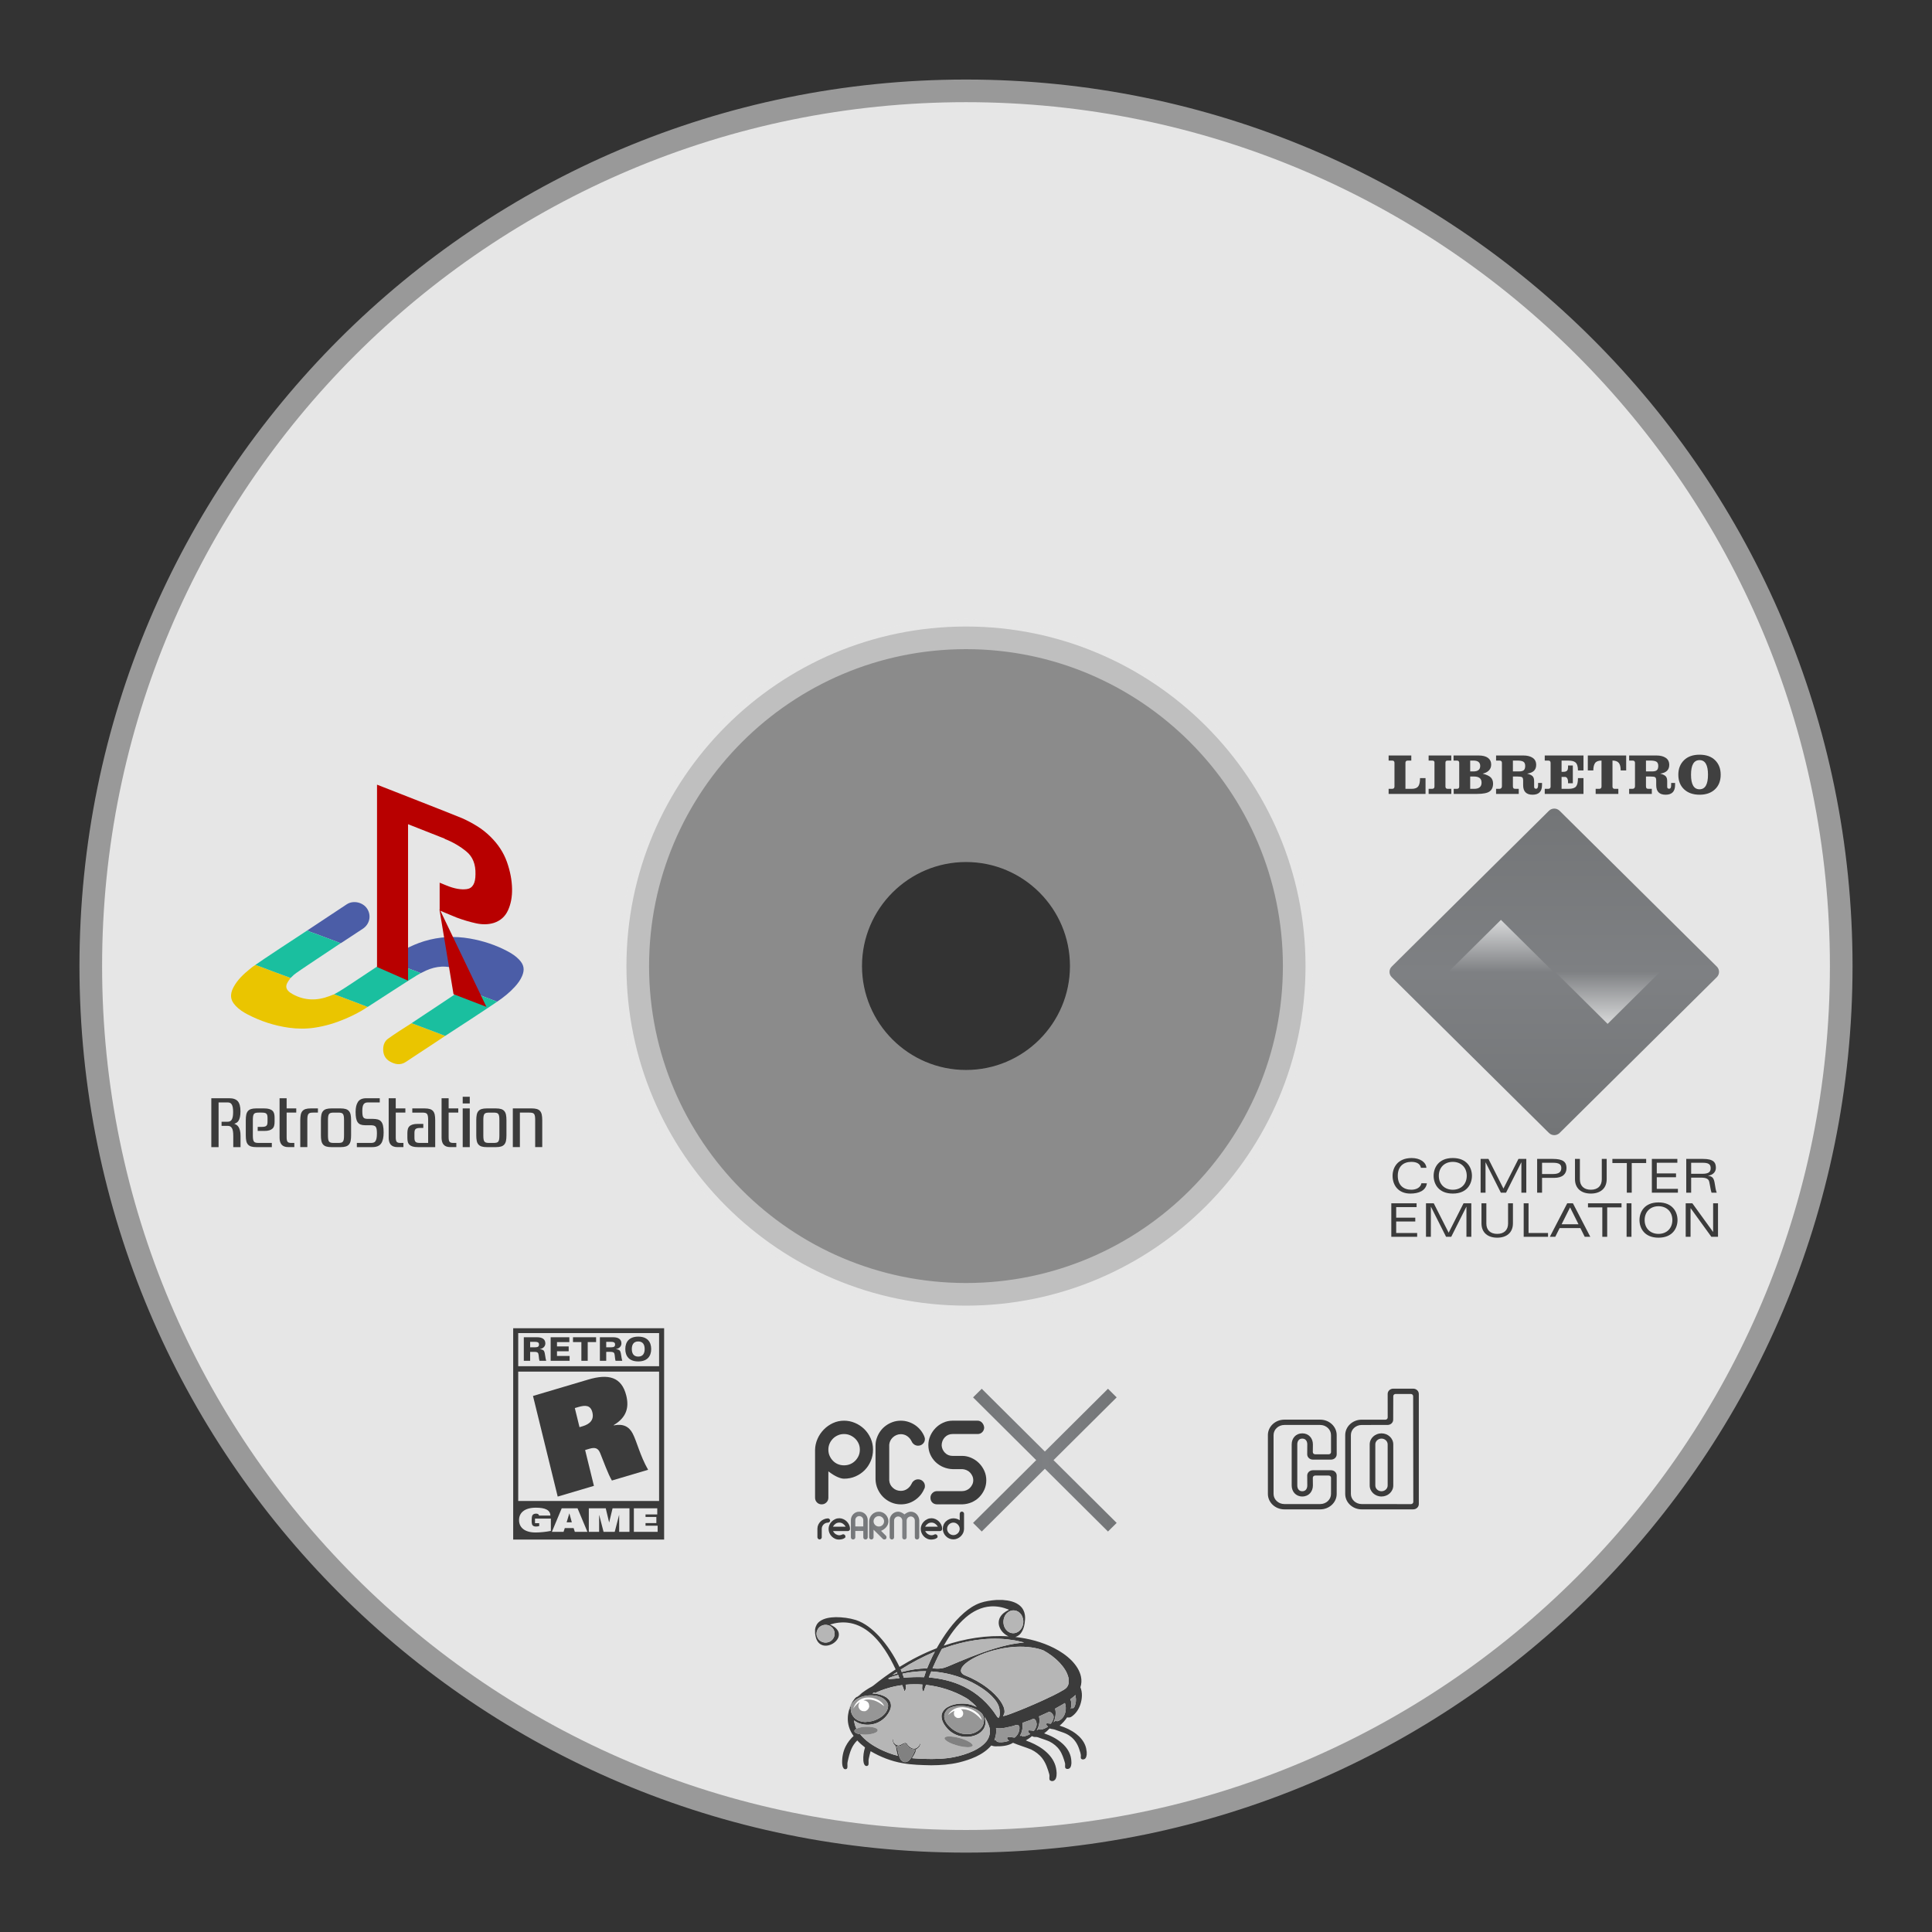 <?xml version="1.0" encoding="UTF-8" standalone="no"?>
<svg
   xmlns:dc="http://purl.org/dc/elements/1.1/"
   xmlns:cc="http://creativecommons.org/ns#"
   xmlns:rdf="http://www.w3.org/1999/02/22-rdf-syntax-ns#"
   xmlns:svg="http://www.w3.org/2000/svg"
   xmlns="http://www.w3.org/2000/svg"
   xmlns:sodipodi="http://sodipodi.sourceforge.net/DTD/sodipodi-0.dtd"
   xmlns:inkscape="http://www.inkscape.org/namespaces/inkscape"
   viewBox="0 0 341.333 341.333"
   height="341.333"
   width="341.333"
   xml:space="preserve"
   id="svg2"
   version="1.1"
   sodipodi:docname="Sony - PlayStation-content.svg"
   inkscape:version="0.92.2 (5c3e80d, 2017-08-06)"
   inkscape:export-filename="D:\Documents\Github\Retrosystem-retroarch-theme\png\Sony - PlayStation-content.png"
   inkscape:export-xdpi="72"
   inkscape:export-ydpi="72"><rect x="0" y="0" width="341.333" height="341.333" fill="#333333" stroke="none"/><sodipodi:namedview
     pagecolor="#ffffff"
     bordercolor="#666666"
     borderopacity="1"
     objecttolerance="10"
     gridtolerance="10"
     guidetolerance="10"
     inkscape:pageopacity="0"
     inkscape:pageshadow="2"
     inkscape:window-width="1024"
     inkscape:window-height="705"
     id="namedview291"
     showgrid="false"
     inkscape:zoom="0.9777961"
     inkscape:cx="146.73287"
     inkscape:cy="155.76586"
     inkscape:window-x="-8"
     inkscape:window-y="-8"
     inkscape:window-maximized="1"
     inkscape:current-layer="svg2"
     inkscape:pagecheckerboard="true" /><defs
     id="defs6"><clipPath
       id="clipPath18"
       clipPathUnits="userSpaceOnUse"><path
         id="path16"
         d="M 0,256 H 256 V 0 H 0 Z" /></clipPath><clipPath
       id="clipPath26"
       clipPathUnits="userSpaceOnUse"><path
         id="path24"
         d="M 4,252 H 252 V 4 H 4 Z" /></clipPath><linearGradient
       id="linearGradient154"
       spreadMethod="pad"
       gradientTransform="matrix(0,-43.28,-43.28,0,206,148.894)"
       gradientUnits="userSpaceOnUse"
       y2="0"
       x2="1"
       y1="0"
       x1="0"><stop
         id="stop148"
         offset="0"
         style="stop-opacity:1;stop-color:#737577" /><stop
         id="stop150"
         offset="0.502"
         style="stop-opacity:1;stop-color:#7e8083" /><stop
         id="stop152"
         offset="1"
         style="stop-opacity:1;stop-color:#737577" /></linearGradient><linearGradient
       id="linearGradient174"
       spreadMethod="pad"
       gradientTransform="matrix(0,-6.919,6.919,0,213.07,127.281)"
       gradientUnits="userSpaceOnUse"
       y2="0"
       x2="1"
       y1="0"
       x1="0"><stop
         id="stop170"
         offset="0"
         style="stop-opacity:1;stop-color:#7e8083" /><stop
         id="stop172"
         offset="1"
         style="stop-opacity:1;stop-color:#d7d8d9" /></linearGradient><linearGradient
       id="linearGradient194"
       spreadMethod="pad"
       gradientTransform="matrix(0,-6.919,6.919,0,198.93,134.146)"
       gradientUnits="userSpaceOnUse"
       y2="0"
       x2="1"
       y1="0"
       x1="0"><stop
         id="stop190"
         offset="0"
         style="stop-opacity:1;stop-color:#d7d8d9" /><stop
         id="stop192"
         offset="1"
         style="stop-opacity:1;stop-color:#7e8083" /></linearGradient><clipPath
       id="clipPath204"
       clipPathUnits="userSpaceOnUse"><path
         id="path202"
         d="M 0,256 H 256 V 0 H 0 Z" /></clipPath><clipPath
       id="clipPath448"
       clipPathUnits="userSpaceOnUse"><path
         id="path446"
         d="m 135.144,26.034 h 0.119 v -0.074 h -0.119 z" /></clipPath><clipPath
       id="clipPath464"
       clipPathUnits="userSpaceOnUse"><path
         id="path462"
         d="m 131.758,25.495 h 0.134 v -0.084 h -0.134 z" /></clipPath><linearGradient
       id="linearGradient508"
       spreadMethod="pad"
       gradientTransform="matrix(19.031,0,0,-19.031,128.969,62.539)"
       gradientUnits="userSpaceOnUse"
       y2="0"
       x2="1"
       y1="0"
       x1="0"><stop
         id="stop502"
         offset="0"
         style="stop-opacity:1;stop-color:#737577" /><stop
         id="stop504"
         offset="0.502"
         style="stop-opacity:1;stop-color:#7e8083" /><stop
         id="stop506"
         offset="1"
         style="stop-opacity:1;stop-color:#737577" /></linearGradient><clipPath
       id="clipPath518"
       clipPathUnits="userSpaceOnUse"><path
         id="path516"
         d="M 0,256 H 256 V 0 H 0 Z" /></clipPath><linearGradient
       id="linearGradient546"
       spreadMethod="pad"
       gradientTransform="matrix(2.227,0,0,-2.227,112.777,53.866)"
       gradientUnits="userSpaceOnUse"
       y2="0"
       x2="1"
       y1="0"
       x1="0"><stop
         id="stop540"
         offset="0"
         style="stop-opacity:1;stop-color:#737577" /><stop
         id="stop542"
         offset="0.502"
         style="stop-opacity:1;stop-color:#7e8083" /><stop
         id="stop544"
         offset="1"
         style="stop-opacity:1;stop-color:#737577" /></linearGradient><linearGradient
       id="linearGradient568"
       spreadMethod="pad"
       gradientTransform="matrix(2.552,0,0,-2.552,115.195,53.866)"
       gradientUnits="userSpaceOnUse"
       y2="0"
       x2="1"
       y1="0"
       x1="0"><stop
         id="stop562"
         offset="0"
         style="stop-opacity:1;stop-color:#737577" /><stop
         id="stop564"
         offset="0.502"
         style="stop-opacity:1;stop-color:#7e8083" /><stop
         id="stop566"
         offset="1"
         style="stop-opacity:1;stop-color:#737577" /></linearGradient><linearGradient
       id="linearGradient590"
       spreadMethod="pad"
       gradientTransform="matrix(3.921,0,0,-3.921,117.915,53.866)"
       gradientUnits="userSpaceOnUse"
       y2="0"
       x2="1"
       y1="0"
       x1="0"><stop
         id="stop584"
         offset="0"
         style="stop-opacity:1;stop-color:#737577" /><stop
         id="stop586"
         offset="0.502"
         style="stop-opacity:1;stop-color:#7e8083" /><stop
         id="stop588"
         offset="1"
         style="stop-opacity:1;stop-color:#737577" /></linearGradient><clipPath
       id="clipPath600"
       clipPathUnits="userSpaceOnUse"><path
         id="path598"
         d="M 0,256 H 256 V 0 H 0 Z" /></clipPath></defs><g
     id="g36-3"
     transform="matrix(1.333,0,0,-1.333,170.667,228.673)"
     style="fill:#e6e6e6;stroke:#999999;stroke-width:3;stroke-miterlimit:4;stroke-dasharray:none"><path
       inkscape:connector-curvature="0"
       d="M 0,0 C -23.993,0 -43.505,19.517 -43.505,43.505 -43.505,67.493 -23.993,87.01 0,87.01 23.988,87.01 43.5,67.493 43.5,43.505 43.5,19.517 23.988,0 0,0 m 0,159.505 c -64.071,0 -116,-51.934 -116,-116 0,-64.066 51.929,-116 116,-116 64.051,0 116,51.934 116,116 0,64.066 -51.949,116 -116,116"
       style="fill:#e6e6e6;fill-opacity:1;fill-rule:nonzero;stroke:#999999;stroke-width:3;stroke-miterlimit:4;stroke-dasharray:none"
       id="path38-3" /></g><g
     id="g150"
     transform="matrix(1.333,0,0,-1.333,170.669,189.035)"
     style="fill:#e6e6e6;fill-opacity:0.49"><path
       inkscape:connector-curvature="0"
       d="m 0,0 c -7.596,0 -13.786,6.176 -13.786,13.776 0,7.604 6.19,13.785 13.786,13.785 7.6,0 13.777,-6.181 13.777,-13.785 C 13.777,6.176 7.6,0 0,0 m 0.001,59.776 c -25.364,0 -46.003,-20.651 -46.003,-46 0,-25.349 20.639,-46 46.003,-46 25.338,0 45.997,20.651 45.997,46 0,25.349 -20.659,46 -45.997,46"
       style="fill:#e6e6e6;fill-opacity:0.49;fill-rule:nonzero;stroke:none"
       id="path152" /></g><g
     id="g54"
     transform="matrix(1.333,0,0,-1.333,81.738,174.702)"><path
       inkscape:connector-curvature="0"
       d="M 0,0 C 0.273,0.286 0.563,0.556 0.777,0.895 1.09,1.392 1.027,1.734 0.535,2.067 0.03,2.409 -0.551,2.56 -1.126,2.731 -2.624,3.178 -4.023,2.897 -5.366,2.169 -5.434,2.132 -5.507,2.105 -5.577,2.073 -5.605,2.093 -5.629,2.12 -5.659,2.132 -6.065,2.286 -6.472,2.437 -6.879,2.589 -7.89,2.965 -8.901,3.34 -9.911,3.717 c -0.052,0.019 -0.109,0.036 -0.121,0.105 1.564,1.006 3.158,1.956 4.95,2.498 1.983,0.599 3.999,0.704 6.04,0.348 C 2.734,6.358 4.425,5.801 6.016,4.947 6.553,4.659 7.058,4.323 7.482,3.876 8.125,3.201 8.244,2.554 7.879,1.696 7.654,1.168 7.317,0.713 6.935,0.292 6.227,-0.488 5.413,-1.141 4.54,-1.722 4.496,-1.647 4.416,-1.637 4.344,-1.611 3.778,-1.399 3.214,-1.183 2.648,-0.974 1.766,-0.647 0.883,-0.324 0,0"
       style="fill:#4b5da7;fill-opacity:1;fill-rule:nonzero;stroke:none"
       id="path56" /></g><g
     id="g58"
     transform="matrix(1.333,0,0,-1.333,51.342,172.779)"><path
       inkscape:connector-curvature="0"
       d="m 0,0 c -0.176,-0.239 -0.358,-0.473 -0.482,-0.747 -0.163,-0.36 -0.102,-0.676 0.16,-0.96 0.18,-0.194 0.399,-0.336 0.63,-0.461 1.574,-0.85 3.188,-0.865 4.834,-0.238 0.21,0.08 0.42,0.163 0.629,0.244 C 6.693,-2.506 7.616,-2.849 8.537,-3.196 9.098,-3.407 9.655,-3.625 10.214,-3.84 9.265,-4.473 8.255,-4.989 7.207,-5.433 5.917,-5.98 4.582,-6.38 3.196,-6.589 2.053,-6.762 0.903,-6.753 -0.24,-6.593 c -1.9,0.266 -3.703,0.852 -5.41,1.734 -0.599,0.309 -1.166,0.668 -1.632,1.165 -0.386,0.41 -0.654,0.878 -0.606,1.468 0.032,0.396 0.184,0.757 0.376,1.099 0.516,0.921 1.268,1.627 2.073,2.281 0.247,0.201 0.492,0.404 0.764,0.57 0.756,-0.24 1.487,-0.548 2.232,-0.82 C -1.627,0.607 -0.814,0.302 0,0"
       style="fill:#eac500;fill-opacity:1;fill-rule:nonzero;stroke:none"
       id="path60" /></g><g
     id="g62"
     transform="matrix(1.333,0,0,-1.333,54.31,164.37)"><path
       inkscape:connector-curvature="0"
       d="M 0,0 C 1.23,0.815 2.459,1.63 3.689,2.444 4.201,2.783 4.712,3.124 5.226,3.46 6.077,4.016 7.353,3.735 7.919,2.869 8.502,1.976 8.257,0.818 7.354,0.22 6.418,-0.399 5.479,-1.014 4.54,-1.63 4.5,-1.656 4.455,-1.677 4.412,-1.7 3.269,-1.271 2.124,-0.846 0.984,-0.409 0.653,-0.282 0.299,-0.207 0,0"
       style="fill:#4b5da7;fill-opacity:1;fill-rule:nonzero;stroke:none"
       id="path64" /></g><g
     id="g66"
     transform="matrix(1.333,0,0,-1.333,78.651,183.017)"><path
       inkscape:connector-curvature="0"
       d="m 0,0 c -0.617,-0.411 -1.233,-0.823 -1.851,-1.231 -1.115,-0.735 -2.236,-1.46 -3.345,-2.205 -0.73,-0.49 -1.442,-0.345 -2.133,0.045 -0.645,0.363 -0.913,0.969 -0.887,1.698 0.019,0.534 0.214,1.017 0.654,1.329 1.008,0.716 2.049,1.382 3.094,2.042 0.027,-0.007 0.056,-0.01 0.081,-0.02 C -3.393,1.286 -2.4,0.914 -1.408,0.54 -0.938,0.362 -0.469,0.18 0,0"
       style="fill:#eac500;fill-opacity:1;fill-rule:nonzero;stroke:none"
       id="path68" /></g><g
     id="g70"
     transform="matrix(1.333,0,0,-1.333,74.192,171.86)"><path
       inkscape:connector-curvature="0"
       d="m 0,0 c -0.406,0.154 -0.813,0.306 -1.22,0.457 -1.011,0.376 -2.021,0.752 -3.032,1.128 -0.051,0.02 -0.109,0.037 -0.121,0.105 -0.847,-0.561 -4.122,-2.734 -4.913,-3.259 -0.02,-0.005 -1.37,-0.921 -2.08,-1.282 0.922,-0.345 1.845,-0.688 2.766,-1.035 0.56,-0.211 1.117,-0.429 1.676,-0.643 0.65,0.398 6.08,3.979 7.006,4.47 C 0.055,-0.039 0.03,-0.012 0,0"
       style="fill:#1abf9f;fill-opacity:1;fill-rule:nonzero;stroke:none"
       id="path72" /></g><g
     id="g74"
     transform="matrix(1.333,0,0,-1.333,87.53,176.85)"><path
       inkscape:connector-curvature="0"
       d="m 0,0 c -0.566,0.211 -1.13,0.427 -1.696,0.637 -0.882,0.326 -1.765,0.649 -2.648,0.974 -0.52,-0.445 -6.199,-4.146 -6.783,-4.559 0.027,-0.006 0.055,-0.009 0.081,-0.019 0.993,-0.372 1.987,-0.744 2.979,-1.118 0.47,-0.178 0.939,-0.36 1.408,-0.54 0.575,0.352 6.295,4.107 6.855,4.513 C 0.152,-0.036 0.072,-0.027 0,0"
       style="fill:#1abf9f;fill-opacity:1;fill-rule:nonzero;stroke:none"
       id="path76" /></g><g
     id="g78"
     transform="matrix(1.333,0,0,-1.333,55.622,164.915)"><path
       inkscape:connector-curvature="0"
       d="M 0,0 C -0.331,0.127 -0.685,0.202 -0.984,0.409 -1.56,0.04 -7.252,-3.698 -7.885,-4.174 c 0.756,-0.24 1.487,-0.548 2.231,-0.82 0.816,-0.297 1.629,-0.602 2.444,-0.904 0.147,0.141 0.293,0.283 0.442,0.423 0.365,0.343 5.626,3.783 6.195,4.184 C 2.285,-0.862 1.14,-0.437 0,0"
       style="fill:#1abf9f;fill-opacity:1;fill-rule:nonzero;stroke:none"
       id="path80" /></g><g
     id="g82"
     transform="matrix(1.333,0,0,-1.333,89.556,152.268)"><path
       inkscape:connector-curvature="0"
       d="m 0,0 c -0.436,1.226 -1.166,2.341 -2.185,3.342 -0.556,0.546 -1.154,1.017 -1.794,1.409 -0.637,0.394 -1.278,0.732 -1.921,1.02 -0.359,0.177 -11.314,4.46 -11.314,4.46 v -24.167 l 4.113,-1.808 V 4.991 L -8.242,3.074 V 3.046 c 1.069,-0.422 2.026,-0.978 2.867,-1.669 0.845,-0.691 1.249,-1.701 1.21,-3.022 0,-1.202 -0.38,-1.857 -1.139,-1.965 -0.757,-0.108 -1.653,0.05 -2.684,0.471 l -0.925,0.377 v -3.679 l 0.896,-0.378 c 0.226,-0.094 0.45,-0.187 0.676,-0.281 0.225,-0.093 0.451,-0.187 0.677,-0.281 0.868,-0.323 1.726,-0.578 2.571,-0.763 0.849,-0.186 1.638,-0.169 2.369,0.054 0.868,0.288 1.491,0.84 1.868,1.665 0.379,0.825 0.559,1.771 0.54,2.835 C 0.665,-2.428 0.436,-1.23 0,0"
       style="fill:#b80000;fill-opacity:1;fill-rule:nonzero;stroke:none"
       id="path84" /></g><g
     id="g86"
     transform="matrix(1.333,0,0,-1.333,42.483,196.345)"><path
       inkscape:connector-curvature="0"
       d="m 0,0 c 0,-0.308 -0.023,-0.562 -0.069,-0.762 -0.046,-0.201 -0.107,-0.361 -0.183,-0.481 -0.077,-0.12 -0.165,-0.21 -0.266,-0.268 -0.101,-0.059 -0.204,-0.103 -0.308,-0.134 0.104,-0.037 0.207,-0.088 0.308,-0.153 0.101,-0.064 0.189,-0.157 0.266,-0.277 0.076,-0.12 0.139,-0.276 0.188,-0.467 0.049,-0.191 0.073,-0.428 0.073,-0.711 v -1.489 h -0.963 v 1.489 c 0,0.258 -0.015,0.472 -0.046,0.642 -0.031,0.169 -0.078,0.305 -0.142,0.407 -0.064,0.101 -0.142,0.174 -0.234,0.217 -0.092,0.043 -0.202,0.065 -0.33,0.065 h -0.798 v 0.545 h 0.816 c 0.116,0 0.219,0.022 0.308,0.065 0.088,0.043 0.163,0.114 0.224,0.212 0.061,0.099 0.107,0.23 0.138,0.393 0.03,0.163 0.046,0.368 0.046,0.615 0,0.246 -0.016,0.451 -0.046,0.614 -0.031,0.164 -0.077,0.295 -0.138,0.393 -0.061,0.099 -0.136,0.168 -0.224,0.208 -0.089,0.04 -0.192,0.06 -0.308,0.06 h -1.211 v -5.925 h -0.963 v 6.48 h 2.367 c 0.538,0 0.922,-0.136 1.151,-0.407 C -0.115,1.06 0,0.616 0,0"
       style="fill:#3b3b3b;fill-opacity:1;fill-rule:nonzero;stroke:none"
       id="path88" /></g><g
     id="g90"
     transform="matrix(1.333,0,0,-1.333,45.528,199.807)"><path
       inkscape:connector-curvature="0"
       d="m 0,0 v 0.536 h 0.523 c 0.165,0 0.298,0.012 0.399,0.037 0.101,0.025 0.179,0.063 0.234,0.116 0.055,0.052 0.093,0.121 0.115,0.208 0.021,0.086 0.032,0.194 0.032,0.323 v 0.499 c 0,0.136 -0.011,0.25 -0.032,0.342 C 1.249,2.154 1.211,2.227 1.156,2.283 1.101,2.338 1.023,2.377 0.922,2.398 0.821,2.42 0.688,2.431 0.523,2.431 H 0.138 C -0.027,2.431 -0.161,2.418 -0.261,2.394 -0.362,2.369 -0.44,2.321 -0.495,2.251 -0.55,2.18 -0.589,2.079 -0.61,1.95 -0.632,1.821 -0.642,1.654 -0.642,1.451 V -0.61 c 0,-0.204 0.01,-0.37 0.032,-0.499 0.021,-0.13 0.06,-0.23 0.115,-0.301 0.055,-0.071 0.133,-0.118 0.234,-0.143 0.1,-0.025 0.234,-0.037 0.399,-0.037 h 1.734 v -0.555 h -2.065 c -0.275,0 -0.501,0.028 -0.678,0.084 -0.178,0.055 -0.32,0.146 -0.427,0.272 -0.107,0.127 -0.181,0.288 -0.22,0.485 -0.04,0.198 -0.06,0.441 -0.06,0.731 v 1.987 c 0,0.283 0.02,0.525 0.06,0.726 0.039,0.2 0.113,0.363 0.22,0.49 0.107,0.126 0.249,0.217 0.427,0.272 0.177,0.056 0.403,0.084 0.678,0.084 H 0.853 C 1.128,2.986 1.355,2.959 1.532,2.907 1.709,2.854 1.851,2.778 1.959,2.676 2.066,2.574 2.139,2.448 2.179,2.297 2.218,2.146 2.239,1.972 2.239,1.774 V 1.211 C 2.239,1.014 2.218,0.839 2.179,0.689 2.139,0.537 2.066,0.411 1.959,0.31 1.851,0.208 1.709,0.131 1.532,0.079 1.355,0.026 1.128,0 0.853,0 Z"
       style="fill:#3b3b3b;fill-opacity:1;fill-rule:nonzero;stroke:none"
       id="path92" /></g><g
     id="g94"
     transform="matrix(1.333,0,0,-1.333,52.341,196.566)"><path
       inkscape:connector-curvature="0"
       d="m 0,0 h -1.275 v -3.272 c 0,-0.296 0.041,-0.495 0.124,-0.596 0.082,-0.102 0.243,-0.153 0.481,-0.153 h 0.413 v -0.554 h -0.789 c -0.22,0 -0.405,0.031 -0.555,0.092 -0.15,0.061 -0.269,0.148 -0.358,0.259 -0.088,0.111 -0.152,0.242 -0.192,0.393 -0.04,0.151 -0.06,0.316 -0.06,0.494 v 5.241 h 0.936 V 0.555 H 0 Z"
       style="fill:#3b3b3b;fill-opacity:1;fill-rule:nonzero;stroke:none"
       id="path96" /></g><g
     id="g98"
     transform="matrix(1.333,0,0,-1.333,53.13,196.954)"><path
       inkscape:connector-curvature="0"
       d="M 0,0 C 0.04,0.2 0.113,0.364 0.22,0.49 0.327,0.616 0.469,0.707 0.647,0.762 0.824,0.818 1.05,0.846 1.326,0.846 H 2.28 V 0.291 H 1.656 C 1.491,0.291 1.358,0.279 1.257,0.254 1.156,0.229 1.078,0.182 1.023,0.111 0.968,0.04 0.929,-0.06 0.908,-0.19 0.887,-0.319 0.876,-0.485 0.876,-0.689 V -4.284 H -0.06 v 3.558 C -0.06,-0.442 -0.04,-0.2 0,0"
       style="fill:#3b3b3b;fill-opacity:1;fill-rule:nonzero;stroke:none"
       id="path100" /></g><g
     id="g102"
     transform="matrix(1.333,0,0,-1.333,57.944,200.621)"><path
       inkscape:connector-curvature="0"
       d="M 0,0 C 0,-0.203 0.01,-0.37 0.032,-0.499 0.053,-0.629 0.092,-0.729 0.147,-0.8 0.202,-0.871 0.28,-0.918 0.381,-0.943 0.482,-0.968 0.615,-0.98 0.78,-0.98 h 0.569 c 0.165,0 0.298,0.012 0.399,0.037 0.101,0.025 0.179,0.072 0.233,0.143 0.056,0.071 0.094,0.171 0.115,0.301 C 2.118,-0.37 2.128,-0.203 2.128,0 v 2.061 c 0,0.204 -0.01,0.37 -0.032,0.499 C 2.075,2.69 2.037,2.79 1.981,2.861 1.927,2.931 1.849,2.979 1.748,3.004 1.647,3.028 1.514,3.041 1.349,3.041 H 0.78 C 0.615,3.041 0.482,3.028 0.381,3.004 0.28,2.979 0.202,2.931 0.147,2.861 0.092,2.79 0.053,2.69 0.032,2.56 0.01,2.431 0,2.265 0,2.061 Z M 1.679,3.596 C 1.954,3.596 2.18,3.568 2.358,3.512 2.535,3.457 2.677,3.366 2.784,3.24 2.891,3.113 2.965,2.95 3.005,2.75 3.044,2.549 3.064,2.307 3.064,2.024 V 0.037 c 0,-0.29 -0.02,-0.533 -0.059,-0.731 C 2.965,-0.891 2.891,-1.052 2.784,-1.179 2.677,-1.305 2.535,-1.396 2.358,-1.451 2.18,-1.507 1.954,-1.535 1.679,-1.535 h -1.23 c -0.275,0 -0.501,0.028 -0.678,0.084 -0.178,0.055 -0.32,0.146 -0.427,0.272 -0.107,0.127 -0.181,0.288 -0.22,0.485 -0.04,0.198 -0.06,0.441 -0.06,0.731 v 1.987 c 0,0.283 0.02,0.525 0.06,0.726 0.039,0.2 0.113,0.363 0.22,0.49 0.107,0.126 0.249,0.217 0.427,0.272 0.177,0.056 0.403,0.084 0.678,0.084 z"
       style="fill:#3b3b3b;fill-opacity:1;fill-rule:nonzero;stroke:none"
       id="path104" /></g><g
     id="g106"
     transform="matrix(1.333,0,0,-1.333,67.778,200.066)"><path
       inkscape:connector-curvature="0"
       d="M 0,0 C 0,-0.672 -0.113,-1.165 -0.34,-1.479 -0.566,-1.793 -0.951,-1.95 -1.495,-1.95 H -3.55 v 0.554 h 1.871 c 0.128,0 0.243,0.015 0.344,0.046 0.101,0.031 0.183,0.093 0.248,0.185 0.064,0.093 0.113,0.221 0.146,0.384 0.034,0.163 0.051,0.377 0.051,0.642 0,0.228 -0.012,0.415 -0.037,0.559 -0.024,0.145 -0.069,0.256 -0.133,0.333 -0.064,0.077 -0.153,0.13 -0.266,0.157 -0.113,0.028 -0.261,0.042 -0.445,0.042 h -0.697 c -0.232,0 -0.428,0.031 -0.587,0.092 -0.159,0.062 -0.288,0.162 -0.385,0.301 -0.098,0.138 -0.169,0.32 -0.211,0.545 -0.043,0.225 -0.065,0.504 -0.065,0.836 0,0.568 0.106,1.009 0.317,1.327 0.211,0.317 0.576,0.476 1.096,0.476 h 1.789 V 3.974 h -1.56 c -0.128,0 -0.238,-0.017 -0.33,-0.05 C -2.495,3.89 -2.573,3.831 -2.638,3.748 -2.702,3.665 -2.749,3.551 -2.78,3.406 -2.81,3.261 -2.826,3.078 -2.826,2.856 -2.826,2.64 -2.816,2.463 -2.798,2.324 -2.78,2.186 -2.745,2.078 -2.693,2.001 -2.641,1.924 -2.566,1.87 -2.468,1.839 -2.37,1.808 -2.239,1.793 -2.074,1.793 h 0.652 c 0.244,0 0.457,-0.025 0.637,-0.074 C -0.604,1.67 -0.456,1.58 -0.34,1.451 -0.224,1.322 -0.138,1.14 -0.083,0.906 -0.028,0.671 0,0.37 0,0"
       style="fill:#3b3b3b;fill-opacity:1;fill-rule:nonzero;stroke:none"
       id="path108" /></g><g
     id="g110"
     transform="matrix(1.333,0,0,-1.333,71.618,196.566)"><path
       inkscape:connector-curvature="0"
       d="m 0,0 h -1.275 v -3.272 c 0,-0.296 0.041,-0.495 0.124,-0.596 0.082,-0.102 0.243,-0.153 0.481,-0.153 h 0.413 v -0.554 h -0.789 c -0.22,0 -0.405,0.031 -0.555,0.092 -0.15,0.061 -0.269,0.148 -0.358,0.259 -0.088,0.111 -0.152,0.242 -0.192,0.393 -0.04,0.151 -0.06,0.316 -0.06,0.494 v 5.241 h 0.936 V 0.555 H 0 Z"
       style="fill:#3b3b3b;fill-opacity:1;fill-rule:nonzero;stroke:none"
       id="path112" /></g><g
     id="g114"
     transform="matrix(1.333,0,0,-1.333,74.786,198.563)"><path
       inkscape:connector-curvature="0"
       d="m 0,0 v -0.536 h -0.394 c -0.166,0 -0.298,-0.013 -0.399,-0.037 -0.101,-0.025 -0.179,-0.063 -0.234,-0.116 -0.055,-0.052 -0.094,-0.122 -0.115,-0.208 -0.022,-0.086 -0.032,-0.194 -0.032,-0.323 v -0.592 c 0,-0.142 0.01,-0.257 0.032,-0.346 0.021,-0.09 0.06,-0.162 0.115,-0.217 0.055,-0.056 0.133,-0.095 0.234,-0.116 0.101,-0.022 0.233,-0.032 0.399,-0.032 H 0.642 V 0.518 C 0.642,0.721 0.632,0.887 0.61,1.017 0.589,1.146 0.551,1.246 0.496,1.317 0.44,1.388 0.362,1.436 0.262,1.46 0.161,1.485 0.028,1.497 -0.137,1.497 H -1.458 V 2.052 H 0.193 C 0.468,2.052 0.694,2.024 0.872,1.969 1.049,1.913 1.191,1.822 1.298,1.696 1.405,1.57 1.479,1.406 1.519,1.206 1.558,1.006 1.578,0.764 1.578,0.481 v -3.559 h -2.303 c -0.275,0 -0.501,0.026 -0.679,0.079 -0.177,0.052 -0.319,0.129 -0.426,0.23 -0.107,0.102 -0.181,0.228 -0.22,0.38 -0.04,0.15 -0.06,0.325 -0.06,0.522 v 0.656 c 0,0.197 0.02,0.371 0.06,0.522 0.039,0.151 0.113,0.278 0.22,0.379 0.107,0.102 0.249,0.179 0.426,0.231 C -1.226,-0.026 -1,0 -0.725,0 Z"
       style="fill:#3b3b3b;fill-opacity:1;fill-rule:nonzero;stroke:none"
       id="path116" /></g><g
     id="g118"
     transform="matrix(1.333,0,0,-1.333,80.963,196.566)"><path
       inkscape:connector-curvature="0"
       d="m 0,0 h -1.275 v -3.272 c 0,-0.296 0.041,-0.495 0.124,-0.596 0.082,-0.102 0.243,-0.153 0.481,-0.153 h 0.413 v -0.554 h -0.789 c -0.22,0 -0.405,0.031 -0.555,0.092 -0.15,0.061 -0.269,0.148 -0.358,0.259 -0.088,0.111 -0.152,0.242 -0.192,0.393 -0.04,0.151 -0.06,0.316 -0.06,0.494 v 5.241 h 0.936 V 0.555 H 0 Z"
       style="fill:#3b3b3b;fill-opacity:1;fill-rule:nonzero;stroke:none"
       id="path120" /></g><path
     inkscape:connector-curvature="0"
     d="m 82.995,202.667 h -1.248 v -6.84 h 1.248 z m 0,-7.715 h -1.248 v -1.183 h 1.248 z"
     style="fill:#3b3b3b;fill-opacity:1;fill-rule:nonzero;stroke:none;stroke-width:1.333"
     id="path122" /><g
     id="g124"
     transform="matrix(1.333,0,0,-1.333,85.392,200.621)"><path
       inkscape:connector-curvature="0"
       d="M 0,0 C 0,-0.203 0.01,-0.37 0.032,-0.499 0.053,-0.629 0.092,-0.729 0.147,-0.8 0.202,-0.871 0.28,-0.918 0.381,-0.943 0.482,-0.968 0.615,-0.98 0.78,-0.98 h 0.569 c 0.165,0 0.298,0.012 0.399,0.037 0.101,0.025 0.179,0.072 0.233,0.143 0.056,0.071 0.094,0.171 0.115,0.301 C 2.118,-0.37 2.128,-0.203 2.128,0 v 2.061 c 0,0.204 -0.01,0.37 -0.032,0.499 C 2.075,2.69 2.037,2.79 1.981,2.861 1.927,2.931 1.849,2.979 1.748,3.004 1.647,3.028 1.514,3.041 1.349,3.041 H 0.78 C 0.615,3.041 0.482,3.028 0.381,3.004 0.28,2.979 0.202,2.931 0.147,2.861 0.092,2.79 0.053,2.69 0.032,2.56 0.01,2.431 0,2.265 0,2.061 Z M 1.679,3.596 C 1.954,3.596 2.18,3.568 2.358,3.512 2.535,3.457 2.677,3.366 2.784,3.24 2.891,3.113 2.965,2.95 3.005,2.75 3.044,2.549 3.064,2.307 3.064,2.024 V 0.037 c 0,-0.29 -0.02,-0.533 -0.059,-0.731 C 2.965,-0.891 2.891,-1.052 2.784,-1.179 2.677,-1.305 2.535,-1.396 2.358,-1.451 2.18,-1.507 1.954,-1.535 1.679,-1.535 h -1.23 c -0.275,0 -0.501,0.028 -0.678,0.084 -0.178,0.055 -0.32,0.146 -0.427,0.272 -0.107,0.127 -0.181,0.288 -0.22,0.485 -0.04,0.198 -0.06,0.441 -0.06,0.731 v 1.987 c 0,0.283 0.02,0.525 0.06,0.726 0.039,0.2 0.113,0.363 0.22,0.49 0.107,0.126 0.249,0.217 0.427,0.272 0.177,0.056 0.403,0.084 0.678,0.084 z"
       style="fill:#3b3b3b;fill-opacity:1;fill-rule:nonzero;stroke:none"
       id="path126" /></g><g
     id="g128"
     transform="matrix(1.333,0,0,-1.333,91.85,196.566)"><path
       inkscape:connector-curvature="0"
       d="m 0,0 v -4.575 h -0.936 v 5.13 h 2.514 c 0.275,0 0.501,-0.028 0.679,-0.084 0.177,-0.055 0.319,-0.146 0.426,-0.272 0.107,-0.126 0.18,-0.29 0.22,-0.49 0.04,-0.201 0.06,-0.442 0.06,-0.726 V -4.575 H 2.027 v 3.595 c 0,0.204 -0.011,0.37 -0.032,0.499 -0.021,0.13 -0.06,0.23 -0.114,0.301 C 1.825,-0.109 1.747,-0.062 1.647,-0.037 1.546,-0.012 1.413,0 1.248,0 Z"
       style="fill:#3b3b3b;fill-opacity:1;fill-rule:nonzero;stroke:none"
       id="path130" /></g><g
     id="g132"
     transform="matrix(1.333,0,0,-1.333,77.671,160.857)"><path
       inkscape:connector-curvature="0"
       d="M 0,0 1.841,-11.096 6.203,-12.775 -0.004,0.179 Z"
       style="fill:#b80000;fill-opacity:1;fill-rule:nonzero;stroke:none"
       id="path134" /></g><g
     id="g144"
     transform="matrix(1.333,0,0,-1.333,0,341.333)"><g
       id="g146"><path
         inkscape:connector-curvature="0"
         d="m 205.293,148.604 -20.837,-20.649 c -0.391,-0.387 -0.391,-1.014 0,-1.402 v 0 l 20.837,-20.648 c 0.39,-0.387 1.024,-0.387 1.415,0 v 0 l 20.836,20.648 c 0.391,0.388 0.391,1.015 0,1.402 v 0 l -20.836,20.649 c -0.196,0.194 -0.452,0.291 -0.708,0.291 v 0 c -0.256,0 -0.512,-0.097 -0.707,-0.291"
         style="fill:url(#linearGradient154);stroke:none"
         id="path156" /></g></g><g
     id="g166"
     transform="matrix(1.333,0,0,-1.333,0,341.333)"><g
       id="g168"><path
         inkscape:connector-curvature="0"
         d="m 206.089,127.282 6.981,-6.92 6.982,6.92 z"
         style="fill:url(#linearGradient174);stroke:none"
         id="path176" /></g></g><g
     id="g186"
     transform="matrix(1.333,0,0,-1.333,0,341.333)"><g
       id="g188"><path
         inkscape:connector-curvature="0"
         d="m 191.948,127.228 h 13.963 l -6.981,6.918 z"
         style="fill:url(#linearGradient194);stroke:none"
         id="path196" /></g></g><g
     id="g206"
     transform="matrix(1.333,0,0,-1.333,245.333,139.367)"><path
       inkscape:connector-curvature="0"
       d="m 0,0 h 0.454 c 0.214,0 0.321,0.1 0.321,0.3 v 3.146 c 0,0.2 -0.101,0.3 -0.302,0.3 H 0 V 4.421 H 3.005 V 3.746 H 2.544 c -0.209,0 -0.314,-0.1 -0.314,-0.3 V 0 h 0.825 c 0.43,0 0.728,0.121 0.892,0.363 0.143,0.213 0.215,0.566 0.215,1.061 h 0.73 V -0.674 H 0 Z"
       style="fill:#404040;fill-opacity:1;fill-rule:nonzero;stroke:none"
       id="path208" /></g><g
     id="g210"
     transform="matrix(1.333,0,0,-1.333,252.4,139.367)"><path
       inkscape:connector-curvature="0"
       d="m 0,0 h 0.454 c 0.214,0 0.321,0.1 0.321,0.3 v 3.206 c 0,0.16 -0.101,0.24 -0.302,0.24 H 0 V 4.421 H 3.005 V 3.746 H 2.544 C 2.421,3.746 2.338,3.724 2.295,3.679 2.252,3.636 2.23,3.559 2.23,3.446 V 0.3 C 2.23,0.1 2.331,0 2.533,0 H 3.005 V -0.674 H 0 Z"
       style="fill:#404040;fill-opacity:1;fill-rule:nonzero;stroke:none"
       id="path212" /></g><g
     id="g214"
     transform="matrix(1.333,0,0,-1.333,259.744,139.367)"><path
       inkscape:connector-curvature="0"
       d="m 0,0 h 0.51 c 0.666,0 0.998,0.275 0.998,0.824 0,0.54 -0.334,0.809 -1.001,0.809 H 0 Z M 0,3.746 V 2.308 h 0.42 c 0.604,0 0.907,0.242 0.907,0.726 0,0.475 -0.303,0.712 -0.907,0.712 z m -2.185,-4.42 V 0 h 0.416 c 0.209,0 0.314,0.1 0.314,0.3 v 3.146 c 0,0.2 -0.102,0.3 -0.307,0.3 H -2.208 V 4.421 H 1.108 C 1.66,4.421 2.077,4.314 2.359,4.102 2.641,3.892 2.782,3.598 2.782,3.218 2.782,2.893 2.675,2.627 2.461,2.42 2.249,2.215 1.977,2.08 1.644,2.015 2.191,1.871 2.559,1.696 2.748,1.491 2.937,1.286 3.032,1.02 3.032,0.693 3.032,0.226 2.881,-0.119 2.578,-0.341 2.278,-0.563 1.71,-0.674 0.873,-0.674 Z"
       style="fill:#404040;fill-opacity:1;fill-rule:nonzero;stroke:none"
       id="path216" /></g><g
     id="g218"
     transform="matrix(1.333,0,0,-1.333,267.29,136.29)"><path
       inkscape:connector-curvature="0"
       d="M 0,0 H 0.801 C 1.114,0 1.329,0.056 1.448,0.169 1.569,0.281 1.629,0.468 1.629,0.73 1.629,0.998 1.55,1.183 1.391,1.285 1.235,1.387 0.958,1.439 0.559,1.439 H 0 Z m -2.23,-2.308 h 0.431 c 0.229,0 0.344,0.12 0.344,0.36 v 3.087 c 0,0.2 -0.111,0.3 -0.333,0.3 H -2.23 V 2.113 H 1.384 C 1.9,2.113 2.312,2.009 2.62,1.802 2.93,1.595 3.085,1.281 3.085,0.862 3.085,0.2 2.683,-0.185 1.879,-0.292 2.214,-0.375 2.453,-0.485 2.597,-0.622 2.741,-0.757 2.813,-0.979 2.813,-1.289 v -0.726 -0.023 c 0,-0.172 0.085,-0.258 0.257,-0.258 0.179,0 0.268,0.157 0.268,0.472 v 0.296 H 3.86 v -0.27 c 0,-0.859 -0.417,-1.289 -1.252,-1.289 -0.834,0 -1.251,0.421 -1.251,1.263 v 0.61 c 0,0.24 -0.049,0.39 -0.147,0.45 -0.096,0.06 -0.31,0.09 -0.643,0.09 H 0 V -1.948 C 0,-2.083 0.024,-2.177 0.072,-2.229 0.12,-2.281 0.213,-2.308 0.352,-2.308 H 0.775 V -2.982 H -2.23 Z"
       style="fill:#404040;fill-opacity:1;fill-rule:nonzero;stroke:none"
       id="path220" /></g><g
     id="g222"
     transform="matrix(1.333,0,0,-1.333,272.915,139.367)"><path
       inkscape:connector-curvature="0"
       d="m 0,0 h 0.454 c 0.214,0 0.321,0.1 0.321,0.3 v 3.146 c 0,0.2 -0.101,0.3 -0.302,0.3 H 0 V 4.421 H 5.134 V 2.443 H 4.403 C 4.403,2.974 4.288,3.332 4.056,3.514 3.874,3.669 3.544,3.746 3.063,3.746 H 2.23 V 2.255 h 0.22 c 0.25,0 0.421,0.054 0.514,0.161 0.084,0.095 0.124,0.26 0.124,0.495 V 3.094 H 3.723 V 0.742 H 3.088 V 0.937 C 3.088,1.136 3.05,1.294 2.972,1.409 2.896,1.523 2.801,1.581 2.687,1.581 H 2.23 V 0 H 3.148 C 3.64,0 3.973,0.102 4.144,0.307 4.318,0.512 4.403,0.884 4.403,1.424 H 5.134 V -0.674 H 0 Z"
       style="fill:#404040;fill-opacity:1;fill-rule:nonzero;stroke:none"
       id="path224" /></g><g
     id="g226"
     transform="matrix(1.333,0,0,-1.333,280.525,136.111)"><path
       inkscape:connector-curvature="0"
       d="M 0,0 V 1.978 H 5.085 V 0 H 4.355 C 4.355,0.475 4.268,0.81 4.094,1.008 3.923,1.205 3.648,1.304 3.27,1.304 v -3.447 c 0,-0.2 0.101,-0.3 0.302,-0.3 H 4.045 V -3.117 H 1.04 v 0.674 h 0.457 c 0.212,0 0.318,0.1 0.318,0.3 V 1.304 C 1.396,1.304 1.11,1.191 0.956,0.967 0.805,0.744 0.73,0.422 0.73,0 Z"
       style="fill:#404040;fill-opacity:1;fill-rule:nonzero;stroke:none"
       id="path228" /></g><g
     id="g230"
     transform="matrix(1.333,0,0,-1.333,290.799,136.29)"><path
       inkscape:connector-curvature="0"
       d="M 0,0 H 0.801 C 1.114,0 1.329,0.056 1.448,0.169 1.569,0.281 1.629,0.468 1.629,0.73 1.629,0.998 1.55,1.183 1.391,1.285 1.235,1.387 0.958,1.439 0.559,1.439 H 0 Z m -2.23,-2.308 h 0.431 c 0.229,0 0.344,0.12 0.344,0.36 v 3.087 c 0,0.2 -0.111,0.3 -0.333,0.3 H -2.23 V 2.113 H 1.384 C 1.9,2.113 2.312,2.009 2.62,1.802 2.93,1.595 3.085,1.281 3.085,0.862 3.085,0.2 2.683,-0.185 1.879,-0.292 2.214,-0.375 2.453,-0.485 2.597,-0.622 2.741,-0.757 2.813,-0.979 2.813,-1.289 v -0.726 -0.023 c 0,-0.172 0.085,-0.258 0.257,-0.258 0.179,0 0.268,0.157 0.268,0.472 v 0.296 H 3.86 v -0.27 c 0,-0.859 -0.417,-1.289 -1.252,-1.289 -0.834,0 -1.251,0.421 -1.251,1.263 v 0.61 c 0,0.24 -0.049,0.39 -0.147,0.45 -0.096,0.06 -0.31,0.09 -0.643,0.09 H 0 V -1.948 C 0,-2.083 0.024,-2.177 0.072,-2.229 0.12,-2.281 0.213,-2.308 0.352,-2.308 H 0.775 V -2.982 H -2.23 Z"
       style="fill:#404040;fill-opacity:1;fill-rule:nonzero;stroke:none"
       id="path232" /></g><g
     id="g234"
     transform="matrix(1.333,0,0,-1.333,298.758,136.87)"><path
       inkscape:connector-curvature="0"
       d="m 0,0 c 0,-1.289 0.376,-1.933 1.127,-1.933 0.748,0 1.122,0.644 1.122,1.933 0,1.289 -0.371,1.933 -1.115,1.933 C 0.378,1.933 0,1.289 0,0 m -1.682,0 c 0,0.787 0.248,1.425 0.744,1.914 0.497,0.492 1.185,0.738 2.065,0.738 0.882,0 1.57,-0.243 2.064,-0.73 C 3.685,1.435 3.932,0.794 3.932,0 c 0,-0.817 -0.254,-1.464 -0.76,-1.941 -0.504,-0.474 -1.18,-0.711 -2.027,-0.711 -0.869,0 -1.558,0.239 -2.067,0.719 -0.507,0.479 -0.76,1.124 -0.76,1.933"
       style="fill:#404040;fill-opacity:1;fill-rule:nonzero;stroke:none"
       id="path236" /></g><g
     id="g238"
     transform="matrix(1.333,0,0,-1.333,252.094,209.055)"><path
       inkscape:connector-curvature="0"
       d="m 0,0 c -0.144,-0.985 -1.082,-1.364 -2.189,-1.364 -1.614,0 -2.359,1.122 -2.359,2.356 0,1.066 0.645,2.355 2.54,2.355 1.07,0 1.889,-0.533 1.945,-1.295 h -0.725 c -0.113,0.582 -0.644,0.787 -1.27,0.787 -1.032,0 -1.801,-0.589 -1.801,-1.847 0,-1.258 0.769,-1.847 1.801,-1.847 0.619,0 1.22,0.272 1.332,0.855 z"
       style="fill:#3b3b3b;fill-opacity:1;fill-rule:nonzero;stroke:none"
       id="path240" /></g><g
     id="g242"
     transform="matrix(1.333,0,0,-1.333,256.668,210.195)"><path
       inkscape:connector-curvature="0"
       d="M 0,0 C 1.095,0 1.852,0.744 1.852,1.847 1.852,2.95 1.095,3.694 0,3.694 -1.094,3.694 -1.851,2.95 -1.851,1.847 -1.851,0.744 -1.094,0 0,0 m 0,4.203 c 1.896,0 2.539,-1.29 2.539,-2.356 0,-1.066 -0.643,-2.355 -2.539,-2.355 -1.895,0 -2.539,1.289 -2.539,2.355 0,1.066 0.644,2.356 2.539,2.356"
       style="fill:#3b3b3b;fill-opacity:1;fill-rule:nonzero;stroke:none"
       id="path244" /></g><g
     id="g246"
     transform="matrix(1.333,0,0,-1.333,262.469,205.36)"><path
       inkscape:connector-curvature="0"
       d="m 0,0 h -0.012 v -4.017 h -0.651 v 4.476 h 1.038 l 1.989,-3.93 1.99,3.93 H 5.392 V -4.017 H 4.741 V 0 H 4.729 L 2.708,-4.017 H 2.02 Z"
       style="fill:#3b3b3b;fill-opacity:1;fill-rule:nonzero;stroke:none"
       id="path248" /></g><g
     id="g250"
     transform="matrix(1.333,0,0,-1.333,274.391,207.418)"><path
       inkscape:connector-curvature="0"
       d="m 0,0 c 0.751,0 1.088,0.26 1.088,0.793 0,0.484 -0.281,0.701 -1.138,0.701 H -1.464 V 0 Z m -2.114,2.002 h 2.076 c 1.358,0 1.814,-0.403 1.814,-1.209 0,-0.78 -0.519,-1.301 -1.614,-1.301 h -1.626 v -1.965 h -0.65 z"
       style="fill:#3b3b3b;fill-opacity:1;fill-rule:nonzero;stroke:none"
       id="path252" /></g><g
     id="g254"
     transform="matrix(1.333,0,0,-1.333,282.993,204.749)"><path
       inkscape:connector-curvature="0"
       d="m 0,0 h 0.65 v -2.671 c 0,-1.277 -0.875,-1.922 -2.101,-1.922 -1.226,0 -2.102,0.645 -2.102,1.922 V 0 h 0.651 v -2.702 c 0,-0.856 0.519,-1.383 1.451,-1.383 0.932,0 1.451,0.527 1.451,1.383 z"
       style="fill:#3b3b3b;fill-opacity:1;fill-rule:nonzero;stroke:none"
       id="path256" /></g><g
     id="g258"
     transform="matrix(1.333,0,0,-1.333,287.417,205.476)"><path
       inkscape:connector-curvature="0"
       d="M 0,0 H -1.914 V 0.545 H 2.565 V 0 H 0.651 V -3.93 H 0 Z"
       style="fill:#3b3b3b;fill-opacity:1;fill-rule:nonzero;stroke:none"
       id="path260" /></g><g
     id="g262"
     transform="matrix(1.333,0,0,-1.333,291.84,204.749)"><path
       inkscape:connector-curvature="0"
       d="M 0,0 H 3.378 V -0.508 H 0.651 V -1.921 H 3.202 V -2.43 H 0.651 V -3.967 H 3.453 V -4.475 H 0 Z"
       style="fill:#3b3b3b;fill-opacity:1;fill-rule:nonzero;stroke:none"
       id="path264" /></g><g
     id="g266"
     transform="matrix(1.333,0,0,-1.333,298.782,207.377)"><path
       inkscape:connector-curvature="0"
       d="M 0,0 H 1.483 C 2.171,0 2.59,0.161 2.59,0.732 2.59,1.277 2.289,1.463 1.495,1.463 H 0 Z m 0,-2.504 h -0.65 v 4.475 h 2.22 c 1.395,0 1.708,-0.465 1.708,-1.184 0,-0.545 -0.4,-0.954 -1.033,-1.041 V -0.266 C 2.852,-0.341 3.015,-0.583 3.134,-1.339 3.209,-1.816 3.265,-2.213 3.39,-2.504 H 2.702 C 2.583,-2.188 2.514,-1.562 2.396,-1.06 2.321,-0.738 2.108,-0.508 1.257,-0.508 H 0 Z"
       style="fill:#3b3b3b;fill-opacity:1;fill-rule:nonzero;stroke:none"
       id="path268" /></g><g
     id="g270"
     transform="matrix(1.333,0,0,-1.333,245.807,212.591)"><path
       inkscape:connector-curvature="0"
       d="M 0,0 H 3.351 V -0.504 H 0.646 V -1.906 H 3.177 V -2.411 H 0.646 v -1.525 h 2.78 V -4.44 H 0 Z"
       style="fill:#3b3b3b;fill-opacity:1;fill-rule:nonzero;stroke:none"
       id="path272" /></g><g
     id="g274"
     transform="matrix(1.333,0,0,-1.333,252.811,213.198)"><path
       inkscape:connector-curvature="0"
       d="m 0,0 h -0.012 v -3.985 h -0.646 v 4.44 h 1.03 L 2.346,-3.444 4.32,0.455 h 1.03 v -4.44 H 4.704 V 0 H 4.692 L 2.687,-3.985 H 2.005 Z"
       style="fill:#3b3b3b;fill-opacity:1;fill-rule:nonzero;stroke:none"
       id="path276" /></g><g
     id="g278"
     transform="matrix(1.333,0,0,-1.333,266.436,212.591)"><path
       inkscape:connector-curvature="0"
       d="m 0,0 h 0.645 v -2.651 c 0,-1.266 -0.868,-1.906 -2.085,-1.906 -1.216,0 -2.085,0.64 -2.085,1.906 V 0 h 0.646 v -2.682 c 0,-0.848 0.515,-1.371 1.439,-1.371 0.925,0 1.44,0.523 1.44,1.371 z"
       style="fill:#3b3b3b;fill-opacity:1;fill-rule:nonzero;stroke:none"
       id="path280" /></g><g
     id="g282"
     transform="matrix(1.333,0,0,-1.333,269.195,212.591)"><path
       inkscape:connector-curvature="0"
       d="M 0,0 H 0.645 V -3.936 H 3.227 V -4.44 H 0 Z"
       style="fill:#3b3b3b;fill-opacity:1;fill-rule:nonzero;stroke:none"
       id="path284" /></g><g
     id="g286"
     transform="matrix(1.333,0,0,-1.333,278.879,216.297)"><path
       inkscape:connector-curvature="0"
       d="M 0,0 -1.117,2.239 -2.24,0 Z m 0.249,-0.504 h -2.75 l -0.577,-1.157 h -0.72 l 2.303,4.441 h 0.757 L 1.564,-1.661 H 0.826 Z"
       style="fill:#3b3b3b;fill-opacity:1;fill-rule:nonzero;stroke:none"
       id="path288" /></g><g
     id="g290"
     transform="matrix(1.333,0,0,-1.333,283.087,213.312)"><path
       inkscape:connector-curvature="0"
       d="M 0,0 H -1.899 V 0.541 H 2.545 V 0 H 0.646 V -3.899 H 0 Z"
       style="fill:#3b3b3b;fill-opacity:1;fill-rule:nonzero;stroke:none"
       id="path292" /></g><path
     inkscape:connector-curvature="0"
     d="m 287.377,212.591 h 0.86 v 5.92 h -0.86 z"
     style="fill:#3b3b3b;fill-opacity:1;fill-rule:nonzero;stroke:none;stroke-width:1.333"
     id="path294" /><g
     id="g296"
     transform="matrix(1.333,0,0,-1.333,293.013,217.994)"><path
       inkscape:connector-curvature="0"
       d="M 0,0 C 1.086,0 1.837,0.738 1.837,1.833 1.837,2.927 1.086,3.665 0,3.665 -1.086,3.665 -1.837,2.927 -1.837,1.833 -1.837,0.738 -1.086,0 0,0 m 0,4.17 c 1.88,0 2.52,-1.28 2.52,-2.337 0,-1.058 -0.64,-2.337 -2.52,-2.337 -1.88,0 -2.52,1.279 -2.52,2.337 0,1.057 0.64,2.337 2.52,2.337"
       style="fill:#3b3b3b;fill-opacity:1;fill-rule:nonzero;stroke:none"
       id="path298" /></g><g
     id="g300"
     transform="matrix(1.333,0,0,-1.333,302.666,212.591)"><path
       inkscape:connector-curvature="0"
       d="m 0,0 h 0.645 v -4.44 h -0.881 l -2.743,3.788 H -2.992 V -4.44 H -3.637 V 0 h 0.881 l 2.743,-3.788 H 0 Z"
       style="fill:#3b3b3b;fill-opacity:1;fill-rule:nonzero;stroke:none"
       id="path302" /></g><g
     id="g304"
     transform="matrix(1.333,0,0,-1.333,93.663,238.031)"><path
       inkscape:connector-curvature="0"
       d="m 0,0 h 0.668 c 0.383,0 0.507,0.13 0.507,0.367 0,0.303 -0.219,0.359 -0.623,0.359 H 0 Z m -0.84,1.331 h 1.763 c 0.696,0 1.092,-0.272 1.092,-0.817 0,-0.397 -0.3,-0.674 -0.732,-0.756 V -0.251 C 1.527,-0.268 1.755,-0.329 1.851,-0.523 1.991,-0.808 2.007,-1.465 2.127,-1.79 H 1.235 C 1.143,-1.487 1.155,-1.037 1.076,-0.821 1.023,-0.679 0.895,-0.605 0.56,-0.605 H 0 V -1.79 h -0.84 z"
       style="fill:#3b3b3b;fill-opacity:1;fill-rule:nonzero;stroke:none"
       id="path306" /></g><g
     id="g308"
     transform="matrix(1.333,0,0,-1.333,97.285,236.256)"><path
       inkscape:connector-curvature="0"
       d="M 0,0 H 2.479 V -0.64 H 0.84 v -0.579 h 1.551 v -0.64 H 0.84 v -0.622 h 1.675 v -0.64 H 0 Z"
       style="fill:#3b3b3b;fill-opacity:1;fill-rule:nonzero;stroke:none"
       id="path310" /></g><g
     id="g312"
     transform="matrix(1.333,0,0,-1.333,102.714,237.109)"><path
       inkscape:connector-curvature="0"
       d="M 0,0 H -1.111 V 0.64 H 1.951 V 0 H 0.84 V -2.481 H 0 Z"
       style="fill:#3b3b3b;fill-opacity:1;fill-rule:nonzero;stroke:none"
       id="path314" /></g><g
     id="g316"
     transform="matrix(1.333,0,0,-1.333,107.103,238.031)"><path
       inkscape:connector-curvature="0"
       d="m 0,0 h 0.668 c 0.383,0 0.507,0.13 0.507,0.367 0,0.303 -0.22,0.359 -0.623,0.359 H 0 Z m -0.84,1.331 h 1.764 c 0.695,0 1.091,-0.272 1.091,-0.817 0,-0.397 -0.3,-0.674 -0.732,-0.756 V -0.251 C 1.527,-0.268 1.755,-0.329 1.851,-0.523 1.991,-0.808 2.007,-1.465 2.127,-1.79 H 1.235 c -0.091,0.303 -0.08,0.753 -0.159,0.969 -0.053,0.142 -0.18,0.216 -0.516,0.216 H 0 V -1.79 h -0.84 z"
       style="fill:#3b3b3b;fill-opacity:1;fill-rule:nonzero;stroke:none"
       id="path318" /></g><g
     id="g320"
     transform="matrix(1.333,0,0,-1.333,112.761,239.674)"><path
       inkscape:connector-curvature="0"
       d="M 0,0 C 0.64,0 0.851,0.454 0.851,1.003 0.851,1.552 0.64,2.006 0,2.006 -0.64,2.006 -0.852,1.552 -0.852,1.003 -0.852,0.454 -0.64,0 0,0 m 0,2.645 c 1.207,0 1.715,-0.7 1.715,-1.642 C 1.715,0.06 1.207,-0.64 0,-0.64 c -1.207,0 -1.715,0.7 -1.715,1.643 0,0.942 0.508,1.642 1.715,1.642"
       style="fill:#3b3b3b;fill-opacity:1;fill-rule:nonzero;stroke:none"
       id="path322" /></g><g
     id="g324"
     transform="matrix(1.333,0,0,-1.333,102.932,251.98)"><path
       inkscape:connector-curvature="0"
       d="M 0,0 C 0.943,0.279 1.542,0.833 1.297,1.831 1.057,2.81 0.372,2.826 -0.587,2.541 L -1.033,2.409 -0.411,-0.122 Z M -6.576,4.015 0.743,6.186 C 3.399,6.974 5.172,6.568 5.789,4.055 6.166,2.522 5.852,1.18 4.119,0.151 L 4.128,0.114 C 5.355,0.359 6.147,-0.02 6.636,-0.966 7.192,-2.029 7.62,-3.924 8.681,-5.77 l -4.8,-1.424 C 3.345,-6.282 2.778,-4.647 2.325,-3.552 2.059,-2.918 1.687,-2.751 0.898,-2.984 L 0.333,-3.152 1.499,-7.9 l -4.8,-1.423 z"
       style="fill:#3b3b3b;fill-opacity:1;fill-rule:nonzero;stroke:none"
       id="path326" /></g><g
     id="g328"
     transform="matrix(1.333,0,0,-1.333,100.582,267.388)"><path
       inkscape:connector-curvature="0"
       d="M 0,0 -0.356,-1.176 H 0.333 L 0.011,0 Z"
       style="fill:#3b3b3b;fill-opacity:1;fill-rule:nonzero;stroke:none"
       id="path330" /></g><path
     inkscape:connector-curvature="0"
     d="M 116.444,241.369 H 91.555 V 235.52 H 116.444 Z m 0,23.816 H 91.555 V 242.331 H 116.444 Z m -0.257,5.453 h -4.201 v -4.161 H 116.12 v 1.084 h -2.072 v 0.443 h 1.913 v 1.084 H 114.048 v 0.467 h 2.139 z m -4.975,0 h -1.823 v -2.973 h -0.015 l -0.768,2.973 h -1.973 l -0.768,-2.973 h -0.016 v 2.973 h -1.821 v -4.161 h 2.989 l 0.595,2.479 h 0.016 l 0.595,-2.479 h 2.989 z m -9.657,0 -0.212,-0.669 h -1.559 l -0.219,0.669 h -2.063 l 1.739,-4.161 H 102.036 l 1.747,4.161 z M 97.325,270.472 c -0.843,0.167 -1.823,0.276 -2.711,0.276 -1.959,0 -2.915,-0.916 -2.915,-2.191 0,-1.273 0.956,-2.189 2.975,-2.189 1.672,0 2.545,0.42 2.568,1.395 h -2.019 c -0.007,-0.132 -0.075,-0.219 -0.165,-0.271 -0.091,-0.052 -0.219,-0.075 -0.353,-0.075 -0.324,0 -0.535,0.127 -0.64,0.293 -0.107,0.167 -0.136,0.576 -0.136,0.928 0,0.404 0.045,0.68 0.143,0.813 0.128,0.172 0.339,0.247 0.617,0.247 0.204,0 0.4,-0.023 0.573,-0.085 v -0.503 h -0.739 v -0.817 h 2.801 z m -6.659,-35.805 v 6.703 0.953 23.007 0.817 V 272 h 26.667 v -5.853 -0.817 -23.007 -0.953 -6.703 z"
     style="fill:#3b3b3b;fill-opacity:1;fill-rule:nonzero;stroke:none;stroke-width:1.333"
     id="path332" /><g
     id="g334"
     transform="matrix(1.333,0,0,-1.333,247.879,265.736)"><path
       inkscape:connector-curvature="0"
       d="m 0,0 -5.477,0.006 c -0.792,0 -1.435,0.601 -1.435,1.342 v 7.798 c 0,0.742 0.643,1.342 1.435,1.342 l 3.428,0.004 c 0.412,0 0.745,0.312 0.745,0.697 l 0.01,3.118 c 0,0.162 0.14,0.292 0.313,0.292 h 2.009 c 0.173,0 0.313,-0.13 0.313,-0.292 L 1.361,0.291 C 1.361,0.13 1.222,-0.001 1.049,-0.001 L 0,0 -0.025,-0.696 h 1.37 c 0.412,0 0.746,0.312 0.746,0.697 v 14.604 c 0,0.385 -0.334,0.697 -0.746,0.697 h -2.636 c -0.412,0 -0.746,-0.312 -0.746,-0.697 l 0.004,-3.126 c 0,-0.161 -0.14,-0.292 -0.312,-0.292 l -3.132,0.005 c -1.208,0 -2.187,-0.916 -2.187,-2.046 V 1.348 c 0,-1.13 0.979,-2.046 2.187,-2.046 l 5.452,0.002 z"
       style="fill:#3b3b3b;fill-opacity:1;fill-rule:nonzero;stroke:none"
       id="path336" /></g><g
     id="g338"
     transform="matrix(1.333,0,0,-1.333,245.163,261.909)"><path
       inkscape:connector-curvature="0"
       d="m 0,0 v 5.045 c 0,0.423 -0.366,0.766 -0.819,0.766 -0.451,0 -0.818,-0.343 -0.818,-0.766 v -5.446 c 0,-0.423 0.367,-0.765 0.818,-0.765 0.453,0 0.819,0.342 0.819,0.765 L 0,0 0.744,-0.024 v -0.377 c 0,-0.807 -0.7,-1.461 -1.563,-1.461 -0.862,0 -1.562,0.654 -1.562,1.461 v 5.446 c 0,0.807 0.7,1.461 1.562,1.461 0.863,0 1.563,-0.654 1.563,-1.461 v -5.069 z"
       style="fill:#3b3b3b;fill-opacity:1;fill-rule:nonzero;stroke:none"
       id="path340" /></g><g
     id="g342"
     transform="matrix(1.333,0,0,-1.333,233.479,256.937)"><path
       inkscape:connector-curvature="0"
       d="M 0,0 H 0.948 C 1.121,0 1.261,0.131 1.261,0.292 L 1.257,2.547 c 0,0.741 -0.643,1.342 -1.435,1.342 h -4.744 c -0.792,0 -1.435,-0.601 -1.435,-1.342 v -7.799 c 0,-0.741 0.643,-1.342 1.435,-1.342 h 4.744 c 0.792,0 1.435,0.601 1.435,1.342 l 0.004,2.144 c 0,0.161 -0.14,0.292 -0.313,0.292 h -1.789 c -0.173,0 -0.313,-0.131 -0.313,-0.292 l 0.01,-1.022 c 0,-0.807 -0.543,-1.462 -1.406,-1.462 -0.863,0 -1.406,0.655 -1.406,1.462 v 5.446 c 0,0.807 0.543,1.461 1.406,1.461 0.863,0 1.406,-0.654 1.406,-1.461 L -1.154,0.292 C -1.154,0.131 -1.014,0 -0.841,0 H 0 l -0.026,-0.703 h -1.125 c -0.412,0 -0.746,0.312 -0.746,0.698 l 0.009,1.321 c 0,0.422 -0.21,0.765 -0.662,0.765 -0.452,0 -0.662,-0.343 -0.662,-0.765 V -4.13 c 0,-0.423 0.21,-0.766 0.662,-0.766 0.452,0 0.662,0.343 0.662,0.766 l -0.009,1.32 c 0,0.385 0.334,0.697 0.746,0.697 h 2.416 c 0.412,0 0.746,-0.312 0.746,-0.697 L 2.009,-5.252 c 0,-1.129 -0.979,-2.046 -2.187,-2.046 h -4.744 c -1.208,0 -2.187,0.917 -2.187,2.046 v 7.799 c 0,1.13 0.979,2.046 2.187,2.046 h 4.744 c 1.208,0 2.187,-0.916 2.187,-2.046 l 0.002,-2.552 c 0,-0.385 -0.334,-0.698 -0.746,-0.698 h -1.291 z"
       style="fill:#3b3b3b;fill-opacity:1;fill-rule:nonzero;stroke:none"
       id="path344" /></g><g
     id="g346"
     transform="matrix(1.333,0,0,-1.333,159.227,308.38)"><path
       inkscape:connector-curvature="0"
       d="m 0,0 c -0.191,-0.113 -0.424,-0.125 -0.638,-0.087 0.146,-0.358 0.206,-0.741 0.299,-1.114 0.106,-0.366 0.236,-0.81 0.626,-0.962 0.257,-0.119 0.551,-0.004 0.743,0.182 0.301,0.291 0.486,0.675 0.665,1.047 0.061,0.133 0.121,0.265 0.183,0.396 C 1.602,-0.539 1.332,-0.453 1.096,-0.315 0.865,-0.173 0.812,0.17 0.527,0.239 0.324,0.241 0.17,0.088 0,0 M 14.856,2.592 C 14.105,2.426 13.341,2.18 12.563,2.303 12.631,1.789 12.553,1.263 12.367,0.78 12.269,0.723 12.448,0.649 12.472,0.737 l 0.06,-0.034 c 0.064,-0.181 0.264,-0.248 0.438,-0.266 0.448,-0.044 0.895,0.054 1.319,0.187 -0.102,0.095 -0.238,0.186 -0.258,0.336 0.014,0.065 0.045,0.123 0.073,0.182 0.308,-0.012 0.613,-0.063 0.919,-0.098 0.417,0.311 0.679,0.843 0.64,1.366 -0.005,0.14 -0.1,0.282 -0.247,0.301 -0.192,0.028 -0.386,-0.044 -0.56,-0.119 m 2.371,0.837 -0.01,-0.018 C 16.824,3.292 16.448,3.124 16.059,2.994 c 0.089,-0.57 -0.026,-1.17 -0.303,-1.675 -0.12,-0.076 0.13,-0.118 0.08,-10e-4 0.028,0.002 0.083,0.003 0.11,0.004 0.007,-0.104 0.13,-0.13 0.214,-0.124 0.334,0.027 0.648,0.164 0.939,0.324 -0.094,0.078 -0.207,0.146 -0.267,0.256 -0.041,0.077 0.011,0.158 0.03,0.233 0.239,-0.007 0.476,-0.032 0.712,-0.071 0.243,0.289 0.425,0.671 0.353,1.056 -0.04,0.187 -0.105,0.398 -0.278,0.503 -0.141,0.077 -0.289,-0.022 -0.422,-0.07 m 2.182,0.95 C 19.025,4.205 18.643,4.027 18.258,3.855 c 0.15,-0.62 0.021,-1.279 -0.297,-1.826 0.08,0.049 0.194,0.067 0.257,0.14 0.13,-0.084 0.291,-0.074 0.436,-0.035 0.283,0.077 0.553,0.202 0.797,0.365 -0.14,0.103 -0.32,0.274 -0.164,0.449 0.178,-0.02 0.357,-0.036 0.534,-0.062 0.222,0.3 0.44,0.675 0.352,1.061 -0.104,0.245 -0.304,0.458 -0.564,0.532 -0.067,-0.033 -0.133,-0.067 -0.2,-0.1 M 7.273,5.215 C 6.935,5.164 6.594,5.077 6.293,4.909 5.943,4.658 5.678,4.245 5.696,3.803 5.713,3.374 5.952,2.993 6.226,2.679 6.733,2.124 7.402,1.685 8.151,1.556 8.716,1.469 9.322,1.483 9.841,1.746 10.322,1.978 10.769,2.372 10.9,2.908 11.022,3.382 10.983,3.961 10.604,4.312 10.149,4.736 9.561,5.004 8.955,5.126 8.404,5.244 7.833,5.294 7.273,5.215 M 21.386,5.443 C 21.06,5.247 20.728,5.061 20.392,4.881 20.548,4.279 20.436,3.635 20.191,3.072 c 0.1,0.068 0.196,0.143 0.286,0.223 0.16,-0.168 0.391,-0.025 0.552,0.067 0.74,0.458 0.929,1.486 0.663,2.266 C 21.591,5.565 21.489,5.504 21.386,5.443 M -5.844,6.184 C -6.237,5.956 -6.583,5.594 -6.673,5.136 -6.777,4.59 -6.562,4.004 -6.162,3.625 -5.907,3.376 -5.569,3.23 -5.222,3.165 l 0.003,-0.009 c 0.21,-0.014 0.429,-0.082 0.637,-0.026 0.727,0.021 1.439,0.294 2.02,0.726 0.433,0.332 0.812,0.818 0.815,1.387 C -1.73,5.524 -1.898,5.77 -2.077,5.971 -2.463,6.374 -3.023,6.556 -3.565,6.62 -4.343,6.701 -5.161,6.579 -5.844,6.184 M 22.885,6.505 C 22.725,6.374 22.567,6.24 22.398,6.121 c 0.222,-0.39 0.134,-0.859 0.07,-1.28 0.064,0.076 0.127,0.153 0.192,0.228 0.005,-0.04 0.016,-0.122 0.022,-0.162 0.114,0.039 0.226,0.105 0.272,0.222 0.136,0.299 0.204,0.631 0.197,0.96 0.005,0.204 -0.07,0.401 -0.049,0.605 C 23.029,6.632 22.956,6.57 22.885,6.505 M 0.585,8.057 C 0.601,7.883 0.606,7.708 0.606,7.533 0.58,7.393 0.508,7.272 0.408,7.174 0.386,7.287 0.354,7.397 0.312,7.505 0.249,7.67 0.19,7.836 0.128,8.003 -1.125,7.838 -2.354,7.482 -3.497,6.943 -3.516,6.967 -3.553,7.016 -3.572,7.041 -3.659,6.991 -3.745,6.942 -3.832,6.893 -3.493,6.886 -3.156,6.836 -2.828,6.751 -2.552,6.67 -2.283,6.563 -2.04,6.409 l 0.008,0.004 C -1.895,6.31 -1.764,6.199 -1.646,6.075 -1.335,5.708 -1.286,5.178 -1.469,4.742 -1.802,3.922 -2.492,3.254 -3.323,2.947 -3.651,2.832 -3.995,2.763 -4.343,2.748 -4.736,2.733 -5.129,2.788 -5.502,2.91 -5.772,3.008 -6.024,3.149 -6.252,3.325 -6.218,2.94 -6.111,2.563 -5.939,2.217 -6.095,2.144 -6.301,1.964 -6.163,1.781 -5.978,1.586 -5.694,1.535 -5.44,1.486 c 0.675,-0.834 1.582,-1.449 2.532,-1.931 0.78,-0.395 1.601,-0.708 2.45,-0.923 -0.073,0.226 -0.126,0.457 -0.172,0.69 -0.041,0.207 -0.063,0.42 -0.12,0.624 -0.188,0.149 -0.333,0.344 -0.377,0.585 -0.007,0.162 0.015,0.326 0.1,0.466 C -1.046,0.82 -1.065,0.64 -1.02,0.465 c 0.108,-0.239 0.337,-0.419 0.6,-0.449 0.154,-0.017 0.295,0.06 0.427,0.125 0.164,0.093 0.332,0.2 0.525,0.213 C 0.746,0.342 0.841,0.121 0.949,-0.031 H 0.954 C 1.167,-0.272 1.489,-0.449 1.818,-0.402 1.99,-0.38 2.132,-0.273 2.254,-0.158 2.361,-0.025 2.447,0.123 2.512,0.28 2.52,0.281 2.537,0.284 2.546,0.285 2.538,-0.062 2.293,-0.356 1.989,-0.499 1.96,-0.649 1.912,-0.793 1.867,-0.938 1.747,-1.175 1.621,-1.41 1.466,-1.627 1.397,-1.678 1.492,-1.688 1.525,-1.693 2.039,-1.74 2.556,-1.762 3.073,-1.777 c 1.295,-0.039 2.601,-0.02 3.878,0.227 0.89,0.174 1.766,0.441 2.592,0.818 0.646,0.306 1.272,0.7 1.73,1.259 0.41,0.521 0.594,1.233 0.413,1.879 -0.147,0.493 -0.378,0.958 -0.647,1.396 0.082,-0.307 0.157,-0.624 0.11,-0.943 -0.017,-0.2 -0.101,-0.382 -0.171,-0.567 L 10.979,2.254 H 10.956 C 10.734,1.895 10.404,1.611 10.023,1.433 8.733,0.836 7.079,1.168 6.122,2.222 5.71,2.685 5.329,3.252 5.337,3.896 5.348,4.416 5.716,4.851 6.153,5.093 6.887,5.504 7.759,5.604 8.586,5.53 8.948,5.481 9.312,5.408 9.644,5.25 9.758,5.195 9.876,5.147 9.997,5.107 9.67,5.477 9.288,5.792 8.901,6.097 8.795,6.178 8.682,6.247 8.567,6.313 6.95,7.248 5.133,7.824 3.279,8.034 3.223,7.88 3.166,7.726 3.11,7.572 3.055,7.422 3.003,7.27 2.956,7.117 2.826,7.242 2.784,7.418 2.765,7.59 2.772,7.754 2.784,7.916 2.8,8.078 2.063,8.133 1.321,8.124 0.585,8.057 M -1.68,8.927 C -1.77,8.735 -1.447,8.806 -1.338,8.815 -0.966,8.828 -0.599,8.887 -0.229,8.924 -0.254,8.978 -0.281,9.029 -0.31,9.08 -0.33,9.139 -0.351,9.198 -0.371,9.257 -0.382,9.281 -0.406,9.331 -0.417,9.355 -0.842,9.23 -1.279,9.12 -1.68,8.927 m 0.507,0.405 C -0.951,9.408 -0.73,9.489 -0.508,9.566 -0.532,9.621 -0.556,9.676 -0.579,9.73 -0.78,9.602 -0.983,9.477 -1.173,9.332 M 3.974,9.816 C 3.964,9.783 3.944,9.717 3.934,9.684 L 3.925,9.685 C 3.905,9.638 3.885,9.592 3.865,9.545 3.842,9.488 3.821,9.431 3.799,9.374 3.782,9.334 3.765,9.293 3.748,9.251 3.717,9.174 3.687,9.096 3.657,9.018 5.249,8.88 6.836,8.519 8.276,7.812 c 1.798,-0.86 3.315,-2.26 4.384,-3.936 0.063,-0.09 0.181,-0.272 0.298,-0.15 0.148,0.318 0.095,0.687 0.064,1.024 C 12.94,5.476 12.46,6.069 11.966,6.572 11.201,7.318 10.294,7.901 9.344,8.38 7.672,9.206 5.836,9.701 3.974,9.816 M 0.161,9.515 C 0.167,9.488 0.179,9.436 0.185,9.41 L 0.197,9.412 C 0.222,9.34 0.248,9.267 0.274,9.194 0.297,9.122 0.32,9.051 0.343,8.979 c 0.892,0.08 1.789,0.11 2.683,0.072 0.031,0.099 0.061,0.198 0.091,0.297 0.032,0.1 0.065,0.199 0.098,0.298 H 3.222 C 3.244,9.715 3.266,9.783 3.289,9.851 2.238,9.851 1.187,9.746 0.161,9.515 m -0.232,0.545 c 0.021,-0.049 0.042,-0.098 0.064,-0.146 0.023,-0.06 0.048,-0.119 0.072,-0.178 1.096,0.303 2.229,0.47 3.367,0.489 0.049,0.119 0.098,0.239 0.147,0.359 0.069,0.162 0.139,0.324 0.208,0.486 0.115,0.256 0.242,0.507 0.354,0.764 0.117,0.192 0.201,0.406 0.314,0.602 C 2.88,11.78 1.37,10.972 -0.071,10.06 m 13.198,2.75 C 11.913,12.557 10.721,12.169 9.621,11.592 9.088,11.3 8.555,10.974 8.161,10.502 8.001,10.307 7.865,10.055 7.922,9.795 7.985,9.552 8.207,9.392 8.43,9.304 c 1.057,-0.417 2.062,-0.97 2.967,-1.657 0.68,-0.523 1.317,-1.119 1.796,-1.835 0.264,-0.408 0.511,-0.868 0.495,-1.368 0,-0.203 -0.111,-0.376 -0.194,-0.553 0.387,0.069 0.753,0.217 1.121,0.348 1.383,0.519 2.741,1.099 4.086,1.707 0.942,0.434 1.884,0.871 2.778,1.399 0.217,0.124 0.429,0.276 0.553,0.499 0.204,0.339 0.203,0.759 0.126,1.137 -0.175,0.749 -0.631,1.397 -1.144,1.956 -0.626,0.67 -1.372,1.224 -2.175,1.664 -0.498,0.2 -1.03,0.308 -1.56,0.389 -1.38,0.199 -2.789,0.096 -4.152,-0.18 M 5.733,12.929 C 5.619,12.884 5.493,12.86 5.391,12.79 5.296,12.64 5.222,12.479 5.141,12.322 4.919,11.907 4.721,11.48 4.521,11.054 4.456,10.915 4.393,10.775 4.332,10.633 H 4.324 c -0.056,-0.14 -0.116,-0.279 -0.176,-0.418 0.385,-0.021 0.773,-0.058 1.156,0.002 0.293,0.04 0.575,0.137 0.847,0.249 2.013,0.856 4.031,1.713 6.123,2.357 1.303,0.4 2.639,0.714 4.001,0.819 -0.126,0.036 -0.251,0.081 -0.381,0.098 -0.599,0.16 -1.213,0.258 -1.828,0.326 -2.819,0.295 -5.674,-0.196 -8.333,-1.137 m -16.349,2.912 c -0.26,-0.138 -0.463,-0.378 -0.55,-0.661 -0.069,-0.187 -0.082,-0.394 -0.042,-0.59 0.021,-0.09 0.047,-0.181 0.092,-0.262 0.206,-0.509 0.814,-0.787 1.34,-0.666 0.477,0.09 0.875,0.501 0.935,0.984 0.057,0.374 -0.083,0.771 -0.364,1.024 -0.369,0.352 -0.968,0.418 -1.411,0.171 m 24.275,1.164 c -0.246,-0.622 -0.106,-1.41 0.422,-1.845 0.284,-0.238 0.682,-0.339 1.043,-0.245 0.442,0.109 0.798,0.472 0.944,0.897 0.039,0.101 0.068,0.206 0.082,0.314 0.046,0.246 0.037,0.506 -0.041,0.744 -0.122,0.567 -0.648,1.051 -1.243,1.036 C 14.32,17.91 13.845,17.5 13.659,17.005 M 8.558,16.981 C 7.345,15.939 6.42,14.608 5.632,13.228 c 2.756,0.943 5.69,1.423 8.605,1.234 -0.548,0.235 -1.01,0.683 -1.217,1.246 -0.154,0.409 -0.139,0.885 0.074,1.271 0.235,0.435 0.65,0.745 1.089,0.954 0.034,0.009 0.128,0.067 0.043,0.085 -0.742,0.3 -1.546,0.465 -2.349,0.416 -1.238,-0.065 -2.391,-0.658 -3.319,-1.453 m 4.048,2.304 h 0.849 c 0.825,-0.061 1.713,-0.229 2.338,-0.815 0.474,-0.432 0.659,-1.101 0.619,-1.727 -0.041,-0.652 -0.162,-1.337 -0.564,-1.87 -0.177,-0.243 -0.444,-0.397 -0.724,-0.494 1.773,-0.196 3.53,-0.657 5.125,-1.465 0.862,-0.44 1.676,-0.989 2.354,-1.681 0.569,-0.592 1.051,-1.304 1.219,-2.119 0.1,-0.463 0.07,-0.949 -0.075,-1.399 C 24.042,6.992 23.979,6.172 23.74,5.442 23.527,4.788 23.121,4.181 22.539,3.803 22.373,3.692 22.168,3.701 21.979,3.722 21.705,3.312 21.373,2.94 20.991,2.627 21.78,2.385 22.543,2.03 23.198,1.522 c 0.509,-0.395 0.95,-0.901 1.186,-1.507 0.11,-0.278 0.162,-0.575 0.196,-0.871 v -0.353 c -0.025,-0.174 -0.057,-0.358 -0.172,-0.497 -0.131,-0.161 -0.401,-0.198 -0.557,-0.055 -0.074,0.076 -0.049,0.191 -0.053,0.285 0.041,0.363 -0.124,0.701 -0.228,1.038 -0.222,0.663 -0.62,1.28 -1.201,1.681 C 21.809,1.675 21.1,1.812 20.454,2.067 20.203,2.184 19.916,2.153 19.662,2.26 19.447,2.015 19.204,1.797 18.939,1.609 c 0.87,-0.303 1.715,-0.721 2.406,-1.341 0.599,-0.529 1.064,-1.244 1.172,-2.048 0.043,-0.371 0.088,-0.782 -0.102,-1.121 -0.127,-0.232 -0.521,-0.303 -0.675,-0.066 -0.07,0.211 0.024,0.441 -0.042,0.655 -0.174,0.594 -0.362,1.197 -0.719,1.71 -0.33,0.482 -0.8,0.854 -1.315,1.12 -0.388,0.179 -0.8,0.3 -1.202,0.444 -0.229,0.076 -0.456,0.197 -0.705,0.167 -0.156,-0.014 -0.302,0.048 -0.441,0.11 -0.244,-0.221 -0.52,-0.399 -0.802,-0.566 0.171,-0.094 0.364,-0.142 0.543,-0.22 0.805,-0.335 1.578,-0.772 2.22,-1.368 0.596,-0.548 1.072,-1.257 1.233,-2.061 0.084,-0.442 0.142,-0.915 -0.005,-1.35 -0.061,-0.192 -0.219,-0.343 -0.415,-0.389 h -0.173 c -0.11,0.035 -0.241,0.079 -0.27,0.204 -0.053,0.232 0.042,0.475 -0.03,0.705 -0.216,0.736 -0.453,1.49 -0.929,2.106 -0.386,0.503 -0.909,0.893 -1.476,1.17 -0.787,0.326 -1.614,0.547 -2.397,0.887 -0.68,-0.424 -1.505,-0.475 -2.285,-0.468 -0.206,-0.006 -0.41,0.038 -0.602,0.109 C 11.382,-0.651 10.656,-1.128 9.893,-1.487 9.175,-1.814 8.421,-2.06 7.655,-2.247 6.448,-2.534 5.205,-2.62 3.968,-2.624 c -1.264,0.027 -2.534,0.053 -3.781,0.278 -1.501,0.255 -2.938,0.822 -4.248,1.589 -0.104,-0.344 -0.181,-0.695 -0.255,-1.047 -0.051,-0.236 0.016,-0.48 -0.027,-0.717 -0.033,-0.195 -0.294,-0.263 -0.436,-0.138 -0.191,0.165 -0.219,0.439 -0.246,0.674 -0.035,0.583 0.05,1.17 0.222,1.727 C -5.171,0.021 -5.522,0.324 -5.829,0.67 -6.151,0.356 -6.412,-0.019 -6.595,-0.43 -6.848,-0.997 -6.986,-1.606 -7.116,-2.211 -7.171,-2.46 -7.1,-2.716 -7.15,-2.964 -7.195,-3.17 -7.49,-3.205 -7.618,-3.056 c -0.174,0.197 -0.197,0.477 -0.215,0.727 -0.022,0.762 0.122,1.536 0.469,2.218 0.259,0.519 0.626,0.979 1.049,1.373 -0.537,0.707 -0.82,1.6 -0.766,2.487 0.012,0.287 0.076,0.568 0.132,0.848 0.165,0.387 0.265,0.799 0.468,1.169 0.183,0.227 0.314,0.516 0.575,0.664 0.301,0.095 0.48,0.378 0.727,0.556 0.299,0.212 0.593,0.432 0.912,0.614 0.196,0.116 0.409,0.208 0.588,0.352 0.942,0.76 1.921,1.476 2.938,2.132 -0.427,0.91 -0.9,1.8 -1.461,2.635 -0.605,0.898 -1.31,1.744 -2.174,2.405 -0.783,0.605 -1.716,1.034 -2.703,1.149 -0.794,0.1 -1.603,-0.007 -2.364,-0.242 0.399,-0.183 0.805,-0.42 1.036,-0.808 0.204,-0.337 0.175,-0.781 -0.032,-1.11 -0.296,-0.482 -0.83,-0.8 -1.387,-0.874 -0.409,-0.058 -0.852,0.073 -1.13,0.386 -0.309,0.341 -0.417,0.808 -0.464,1.253 v 0.518 c 0.063,0.418 0.276,0.817 0.627,1.061 0.608,0.437 1.385,0.524 2.113,0.549 0.898,0.001 1.8,-0.116 2.66,-0.377 1.201,-0.393 2.2,-1.222 3.057,-2.128 1.12,-1.207 2.017,-2.61 2.732,-4.089 1.565,0.97 3.21,1.814 4.929,2.474 0.982,1.73 2.136,3.4 3.646,4.713 0.626,0.534 1.32,1.007 2.099,1.287 0.696,0.241 1.431,0.344 2.163,0.399"
       style="fill:#3b3b3b;fill-opacity:1;fill-rule:nonzero;stroke:none"
       id="path348" /></g><g
     id="g350"
     transform="matrix(1.333,0,0,-1.333,190.03,299.455)"><path
       inkscape:connector-curvature="0"
       d="m 0,0 c -0.073,-0.062 -0.146,-0.124 -0.217,-0.189 -0.16,-0.131 -0.318,-0.265 -0.488,-0.384 0.223,-0.39 0.135,-0.859 0.071,-1.28 0.064,0.076 0.127,0.153 0.191,0.228 0.006,-0.041 0.017,-0.122 0.023,-0.163 0.113,0.04 0.225,0.106 0.272,0.223 0.136,0.299 0.204,0.631 0.196,0.96 C 0.054,-0.401 -0.021,-0.204 0,0"
       style="fill:#969696;fill-opacity:1;fill-rule:nonzero;stroke:none"
       id="path352" /></g><g
     id="g354"
     transform="matrix(1.333,0,0,-1.333,187.742,301.122)"><path
       inkscape:connector-curvature="0"
       d="m 0,0 c -0.326,-0.196 -0.659,-0.382 -0.994,-0.562 0.156,-0.602 0.043,-1.246 -0.202,-1.809 0.101,0.068 0.197,0.142 0.287,0.223 0.16,-0.168 0.391,-0.025 0.552,0.067 0.74,0.458 0.929,1.485 0.662,2.266 C 0.205,0.121 0.103,0.06 0,0"
       style="fill:#969696;fill-opacity:1;fill-rule:nonzero;stroke:none"
       id="path356" /></g><g
     id="g358"
     transform="matrix(1.333,0,0,-1.333,185.656,304.532)"><path
       inkscape:connector-curvature="0"
       d="M 0,0 C 0.222,0.3 0.44,0.675 0.352,1.061 0.248,1.306 0.048,1.519 -0.213,1.593 -0.28,1.56 -0.346,1.526 -0.413,1.493 -0.797,1.319 -1.179,1.141 -1.563,0.969 c 0.149,-0.62 0.021,-1.279 -0.298,-1.826 0.081,0.049 0.194,0.067 0.257,0.14 0.131,-0.084 0.291,-0.074 0.436,-0.035 0.284,0.077 0.554,0.202 0.798,0.365 -0.141,0.103 -0.321,0.274 -0.164,0.449 C -0.357,0.042 -0.178,0.026 0,0"
       style="fill:#969696;fill-opacity:1;fill-rule:nonzero;stroke:none"
       id="path360" /></g><g
     id="g362"
     transform="matrix(1.333,0,0,-1.333,182.759,303.715)"><path
       inkscape:connector-curvature="0"
       d="m 0,0 c -0.141,0.077 -0.289,-0.022 -0.422,-0.07 l -0.01,-0.018 c -0.393,-0.119 -0.769,-0.287 -1.158,-0.417 0.089,-0.57 -0.026,-1.17 -0.303,-1.675 0.02,0 0.06,0 0.08,0 0.028,0.001 0.083,0.002 0.11,0.003 0.007,-0.104 0.13,-0.13 0.214,-0.124 0.334,0.027 0.649,0.164 0.939,0.324 -0.094,0.078 -0.207,0.146 -0.267,0.256 -0.041,0.077 0.011,0.158 0.03,0.233 0.239,-0.007 0.476,-0.032 0.712,-0.071 0.243,0.289 0.426,0.671 0.353,1.056 C 0.238,-0.316 0.173,-0.105 0,0"
       style="fill:#969696;fill-opacity:1;fill-rule:nonzero;stroke:none"
       id="path364" /></g><g
     id="g366"
     transform="matrix(1.333,0,0,-1.333,179.782,304.765)"><path
       inkscape:connector-curvature="0"
       d="m 0,0 c -0.193,0.028 -0.386,-0.044 -0.561,-0.119 -0.751,-0.166 -1.514,-0.412 -2.292,-0.289 0.068,-0.515 -0.011,-1.04 -0.196,-1.523 0.026,-0.011 0.078,-0.032 0.104,-0.043 l 0.061,-0.034 c 0.063,-0.181 0.264,-0.248 0.438,-0.267 0.447,-0.043 0.894,0.055 1.319,0.188 -0.102,0.095 -0.238,0.186 -0.259,0.336 0.015,0.065 0.046,0.123 0.074,0.182 0.308,-0.012 0.613,-0.063 0.919,-0.099 0.416,0.312 0.679,0.843 0.639,1.367 C 0.241,-0.161 0.146,-0.019 0,0"
       style="fill:#969696;fill-opacity:1;fill-rule:nonzero;stroke:none"
       id="path368" /></g><g
     id="g370"
     transform="matrix(1.333,0,0,-1.333,152.144,300.172)"><path
       inkscape:connector-curvature="0"
       d="M 0,0 C 0.655,0.306 1.435,0.252 2.086,-0.037 2.498,-0.22 2.892,-0.516 3.051,-0.953 2.777,-0.766 2.519,-0.553 2.22,-0.403 1.641,-0.092 0.942,0.04 0.306,-0.171 0.612,-0.187 0.921,-0.345 1.026,-0.647 1.057,-0.769 1.072,-0.895 1.077,-1.021 1.015,-1.298 0.812,-1.524 0.543,-1.615 0.336,-1.635 0.11,-1.626 -0.063,-1.494 c -0.178,0.116 -0.268,0.32 -0.308,0.522 -0.001,0.207 0.079,0.4 0.184,0.574 C -0.54,-0.622 -0.817,-0.937 -1.058,-1.275 -0.891,-0.734 -0.519,-0.243 0,0"
       style="fill:#ffffff;fill-opacity:1;fill-rule:nonzero;stroke:none"
       id="path372" /></g><g
     id="g374"
     transform="matrix(1.333,0,0,-1.333,169.352,301.668)"><path
       inkscape:connector-curvature="0"
       d="M 0,0 C 0.782,0.149 1.599,-0.092 2.247,-0.533 2.641,-0.807 3.01,-1.187 3.089,-1.679 2.611,-1.133 2.048,-0.63 1.353,-0.385 1.026,-0.268 0.677,-0.222 0.331,-0.233 0.561,-0.415 0.7,-0.729 0.575,-1.014 0.552,-1.066 0.526,-1.117 0.499,-1.167 0.344,-1.361 0.089,-1.42 -0.149,-1.393 c -0.137,0.028 -0.248,0.119 -0.345,0.213 -0.176,0.212 -0.153,0.506 -0.057,0.747 -0.312,-0.14 -0.588,-0.342 -0.851,-0.557 0.297,0.51 0.82,0.883 1.402,0.99"
       style="fill:#ffffff;fill-opacity:1;fill-rule:nonzero;stroke:none"
       id="path376" /></g><g
     id="g378"
     transform="matrix(1.333,0,0,-1.333,178.002,288.166)"><path
       inkscape:connector-curvature="0"
       d="m 0,0 c 0.284,-0.238 0.683,-0.34 1.044,-0.245 0.441,0.109 0.797,0.472 0.943,0.897 0.04,0.1 0.068,0.206 0.082,0.313 C 2.115,1.212 2.106,1.471 2.028,1.71 1.907,2.277 1.38,2.76 0.785,2.746 0.239,2.75 -0.236,2.339 -0.422,1.844 -0.668,1.223 -0.528,0.434 0,0"
       style="fill:#b6b6b6;fill-opacity:1;fill-rule:nonzero;stroke:none"
       id="path380" /></g><g
     id="g382"
     transform="matrix(1.333,0,0,-1.333,146.954,287.487)"><path
       inkscape:connector-curvature="0"
       d="m 0,0 c -0.369,0.352 -0.967,0.418 -1.411,0.171 -0.26,-0.138 -0.463,-0.379 -0.55,-0.661 -0.069,-0.188 -0.081,-0.394 -0.042,-0.591 0.021,-0.09 0.048,-0.18 0.092,-0.261 0.206,-0.509 0.815,-0.787 1.34,-0.666 0.477,0.089 0.875,0.501 0.935,0.984 C 0.421,-0.65 0.281,-0.253 0,0"
       style="fill:#b6b6b6;fill-opacity:1;fill-rule:nonzero;stroke:none"
       id="path384" /></g><g
     id="g386"
     transform="matrix(1.333,0,0,-1.333,164.993,294.203)"><path
       inkscape:connector-curvature="0"
       d="m 0,0 c -0.057,-0.14 -0.116,-0.279 -0.176,-0.418 0.385,-0.021 0.773,-0.059 1.155,0.002 0.294,0.04 0.576,0.137 0.848,0.249 2.012,0.856 4.031,1.713 6.123,2.356 1.302,0.401 2.639,0.715 4.001,0.82 C 11.825,3.045 11.7,3.09 11.57,3.107 10.971,3.267 10.357,3.365 9.741,3.433 6.923,3.728 4.067,3.237 1.409,2.296 1.294,2.251 1.168,2.227 1.067,2.157 0.971,2.007 0.897,1.846 0.816,1.688 0.595,1.274 0.396,0.847 0.196,0.421 0.132,0.281 0.068,0.141 0.008,0 Z"
       style="fill:#b6b6b6;fill-opacity:1;fill-rule:nonzero;stroke:none"
       id="path388" /></g><g
     id="g390"
     transform="matrix(1.333,0,0,-1.333,188.771,296.406)"><path
       inkscape:connector-curvature="0"
       d="M 0,0 C -0.175,0.749 -0.63,1.398 -1.143,1.956 -1.77,2.627 -2.516,3.18 -3.319,3.62 -3.817,3.821 -4.349,3.928 -4.878,4.009 -6.258,4.208 -7.668,4.105 -9.03,3.83 -10.244,3.577 -11.436,3.188 -12.536,2.611 -13.07,2.32 -13.602,1.993 -13.996,1.522 c -0.161,-0.196 -0.297,-0.447 -0.24,-0.708 0.064,-0.243 0.286,-0.403 0.508,-0.491 1.057,-0.416 2.062,-0.97 2.967,-1.657 0.68,-0.523 1.317,-1.118 1.796,-1.834 0.265,-0.408 0.511,-0.869 0.495,-1.369 0.001,-0.202 -0.111,-0.376 -0.193,-0.552 0.386,0.068 0.752,0.216 1.12,0.348 1.383,0.518 2.742,1.099 4.086,1.706 0.942,0.434 1.885,0.872 2.778,1.399 0.217,0.124 0.43,0.276 0.554,0.499 C 0.078,-0.797 0.077,-0.377 0,0"
       style="fill:#b6b6b6;fill-opacity:1;fill-rule:nonzero;stroke:none"
       id="path392" /></g><g
     id="g394"
     transform="matrix(1.333,0,0,-1.333,159.314,295.399)"><path
       inkscape:connector-curvature="0"
       d="M 0,0 C 1.096,0.303 2.229,0.471 3.366,0.489 3.416,0.608 3.465,0.728 3.513,0.848 3.583,1.01 3.653,1.172 3.722,1.334 3.837,1.59 3.963,1.841 4.076,2.098 4.193,2.29 4.277,2.504 4.39,2.7 2.814,2.044 1.305,1.236 -0.136,0.324 -0.116,0.275 -0.094,0.227 -0.073,0.178 -0.049,0.119 -0.024,0.059 0,0"
       style="fill:#b6b6b6;fill-opacity:1;fill-rule:nonzero;stroke:none"
       id="path396" /></g><g
     id="g398"
     transform="matrix(1.333,0,0,-1.333,159.489,295.831)"><path
       inkscape:connector-curvature="0"
       d="m 0,0 c 0.025,-0.073 0.051,-0.145 0.078,-0.219 0.023,-0.071 0.045,-0.142 0.068,-0.214 0.892,0.079 1.789,0.11 2.684,0.072 0.03,0.099 0.06,0.198 0.09,0.297 0.032,0.099 0.066,0.198 0.098,0.298 H 3.025 C 3.047,0.302 3.07,0.37 3.093,0.439 2.041,0.439 0.99,0.334 -0.036,0.103 -0.03,0.076 -0.017,0.024 -0.011,-0.002 Z"
       style="fill:#b6b6b6;fill-opacity:1;fill-rule:nonzero;stroke:none"
       id="path400" /></g><g
     id="g402"
     transform="matrix(1.333,0,0,-1.333,175.181,299.618)"><path
       inkscape:connector-curvature="0"
       d="M 0,0 C -0.764,0.746 -1.672,1.329 -2.622,1.808 -4.294,2.634 -6.13,3.129 -7.992,3.244 -8.002,3.211 -8.022,3.145 -8.032,3.112 L -8.04,3.113 C -8.061,3.067 -8.081,3.02 -8.101,2.974 -8.123,2.917 -8.145,2.86 -8.167,2.803 -8.184,2.762 -8.201,2.721 -8.218,2.68 -8.248,2.602 -8.279,2.524 -8.309,2.446 -6.717,2.308 -5.13,1.947 -3.69,1.241 -1.892,0.38 -0.375,-1.019 0.694,-2.696 0.757,-2.785 0.875,-2.968 0.992,-2.845 1.141,-2.528 1.087,-2.159 1.057,-1.821 0.974,-1.096 0.494,-0.502 0,0"
       style="fill:#b6b6b6;fill-opacity:1;fill-rule:nonzero;stroke:none"
       id="path404" /></g><g
     id="g406"
     transform="matrix(1.333,0,0,-1.333,158.455,295.407)"><path
       inkscape:connector-curvature="0"
       d="m 0,0 c -0.201,-0.128 -0.404,-0.253 -0.594,-0.398 0.223,0.076 0.443,0.157 0.665,0.234 C 0.047,-0.109 0.023,-0.054 0,0"
       style="fill:#b6b6b6;fill-opacity:1;fill-rule:nonzero;stroke:none"
       id="path408" /></g><g
     id="g410"
     transform="matrix(1.333,0,0,-1.333,151.353,299.807)"><path
       inkscape:connector-curvature="0"
       d="M 0,0 C 0.301,0.095 0.48,0.378 0.727,0.556 0.469,0.393 0.237,0.193 0,0"
       style="fill:#b6b6b6;fill-opacity:1;fill-rule:nonzero;stroke:none"
       id="path412" /></g><g
     id="g414"
     transform="matrix(1.333,0,0,-1.333,150.586,300.692)"><path
       inkscape:connector-curvature="0"
       d="M 0,0 C -0.25,-0.342 -0.426,-0.745 -0.468,-1.169 -0.303,-0.783 -0.203,-0.37 0,0"
       style="fill:#b6b6b6;fill-opacity:1;fill-rule:nonzero;stroke:none"
       id="path416" /></g><g
     id="g418"
     transform="matrix(1.333,0,0,-1.333,170.931,308.686)"><path
       inkscape:connector-curvature="0"
       d="m 0,0 c -0.655,0.027 -1.3,0.182 -1.914,0.406 -0.333,0.129 -0.669,0.272 -0.948,0.499 -0.094,0.084 -0.212,0.196 -0.177,0.336 0.084,0.14 0.263,0.163 0.411,0.18 0.506,0.035 1.011,-0.06 1.5,-0.184 C -0.613,1.098 -0.099,0.923 0.353,0.634 0.502,0.545 0.614,0.409 0.71,0.266 0.596,-0.017 0.25,0.016 0,0 M 2.262,4.031 C 2.343,3.725 2.418,3.407 2.371,3.089 2.354,2.889 2.27,2.706 2.2,2.522 L 2.201,2.484 2.178,2.483 C 1.956,2.124 1.626,1.841 1.245,1.663 -0.045,1.065 -1.699,1.398 -2.656,2.451 c -0.412,0.463 -0.793,1.031 -0.785,1.675 0.011,0.52 0.379,0.955 0.816,1.197 0.734,0.411 1.606,0.51 2.433,0.437 C 0.17,5.711 0.534,5.638 0.866,5.479 0.98,5.424 1.098,5.376 1.219,5.336 0.892,5.707 0.51,6.022 0.123,6.327 0.017,6.407 -0.096,6.477 -0.211,6.543 -1.828,7.477 -3.645,8.054 -5.499,8.263 -5.555,8.109 -5.612,7.955 -5.668,7.801 -5.723,7.651 -5.774,7.5 -5.822,7.346 -5.952,7.471 -5.994,7.648 -6.013,7.82 -6.006,7.983 -5.994,8.146 -5.978,8.308 -6.715,8.363 -7.456,8.354 -8.193,8.287 -8.177,8.113 -8.171,7.937 -8.171,7.762 -8.198,7.623 -8.27,7.502 -8.37,7.403 -8.392,7.516 -8.424,7.627 -8.466,7.734 -8.529,7.9 -8.588,8.066 -8.649,8.232 c -1.254,-0.164 -2.483,-0.52 -3.626,-1.06 -0.019,0.025 -0.056,0.074 -0.075,0.099 -0.087,-0.05 -0.173,-0.099 -0.26,-0.149 0.339,-0.007 0.676,-0.057 1.004,-0.141 0.276,-0.081 0.545,-0.188 0.788,-0.343 l 0.008,0.004 c 0.137,-0.103 0.268,-0.214 0.386,-0.338 0.311,-0.366 0.36,-0.897 0.177,-1.333 -0.333,-0.819 -1.023,-1.488 -1.854,-1.795 -0.328,-0.115 -0.672,-0.183 -1.02,-0.199 -0.393,-0.015 -0.786,0.041 -1.159,0.162 -0.27,0.099 -0.522,0.239 -0.75,0.415 0.034,-0.385 0.142,-0.761 0.313,-1.107 0.202,0.098 0.421,0.156 0.641,0.198 0.368,0.067 0.745,0.078 1.118,0.058 0.287,-0.027 0.582,-0.067 0.843,-0.197 0.101,-0.054 0.216,-0.136 0.218,-0.262 -0.013,-0.164 -0.176,-0.249 -0.302,-0.323 -0.34,-0.148 -0.709,-0.205 -1.076,-0.242 -0.315,-0.008 -0.631,-0.01 -0.943,0.036 0.675,-0.834 1.582,-1.448 2.532,-1.93 0.78,-0.395 1.602,-0.709 2.45,-0.924 -0.073,0.226 -0.125,0.458 -0.172,0.69 -0.041,0.208 -0.063,0.421 -0.12,0.625 -0.188,0.148 -0.333,0.344 -0.377,0.584 -0.007,0.162 0.015,0.326 0.1,0.466 -0.019,-0.176 -0.038,-0.356 0.007,-0.531 0.108,-0.24 0.337,-0.42 0.6,-0.449 0.154,-0.017 0.295,0.059 0.428,0.124 0.163,0.094 0.331,0.201 0.524,0.213 0.214,-0.012 0.309,-0.232 0.417,-0.384 l 0.005,-0.001 c 0.213,-0.241 0.535,-0.418 0.864,-0.371 0.172,0.022 0.314,0.129 0.436,0.245 0.107,0.133 0.193,0.281 0.258,0.438 0.009,0.001 0.025,0.004 0.034,0.005 -0.008,-0.347 -0.252,-0.641 -0.557,-0.785 -0.029,-0.149 -0.077,-0.293 -0.122,-0.438 -0.12,-0.238 -0.246,-0.472 -0.401,-0.689 -0.069,-0.051 0.026,-0.062 0.059,-0.066 0.514,-0.048 1.031,-0.07 1.548,-0.085 1.295,-0.039 2.601,-0.019 3.878,0.228 0.89,0.174 1.766,0.44 2.592,0.818 0.646,0.306 1.273,0.699 1.73,1.259 0.41,0.52 0.594,1.233 0.413,1.879 C 2.761,3.129 2.53,3.594 2.262,4.031"
       style="fill:#b6b6b6;fill-opacity:1;fill-rule:nonzero;stroke:none"
       id="path420" /></g><g
     id="g422"
     transform="matrix(1.333,0,0,-1.333,157.443,296.627)"><path
       inkscape:connector-curvature="0"
       d="M 0,0 C 0.372,0.013 0.74,0.073 1.11,0.11 1.084,0.163 1.057,0.215 1.028,0.265 1.008,0.325 0.988,0.383 0.967,0.442 0.956,0.467 0.933,0.516 0.921,0.54 0.496,0.415 0.059,0.305 -0.341,0.112 -0.431,-0.08 -0.109,-0.009 0,0"
       style="fill:#b6b6b6;fill-opacity:1;fill-rule:nonzero;stroke:none"
       id="path424" /></g><g
     id="g426"
     transform="matrix(1.333,0,0,-1.333,155.104,300.709)"><path
       inkscape:connector-curvature="0"
       d="m 0,0 c -0.579,0.311 -1.278,0.443 -1.914,0.232 0.306,-0.016 0.615,-0.174 0.72,-0.476 0.031,-0.122 0.046,-0.248 0.051,-0.374 -0.062,-0.277 -0.265,-0.503 -0.534,-0.594 -0.207,-0.02 -0.433,-0.011 -0.605,0.121 -0.179,0.116 -0.268,0.32 -0.309,0.522 -10e-4,0.207 0.079,0.4 0.184,0.574 -0.353,-0.224 -0.63,-0.539 -0.87,-0.877 0.166,0.541 0.538,1.032 1.057,1.275 0.655,0.306 1.435,0.252 2.086,-0.038 C 0.278,0.183 0.672,-0.114 0.832,-0.55 0.557,-0.363 0.299,-0.15 0,0 M -0.473,0.867 C -1.25,0.948 -2.068,0.826 -2.751,0.431 c -0.393,-0.228 -0.739,-0.59 -0.83,-1.048 -0.104,-0.546 0.112,-1.132 0.512,-1.511 0.254,-0.249 0.593,-0.395 0.94,-0.46 l 0.002,-0.009 c 0.211,-0.014 0.43,-0.082 0.638,-0.026 0.726,0.021 1.439,0.294 2.019,0.726 0.434,0.332 0.812,0.818 0.816,1.387 C 1.362,-0.229 1.195,0.017 1.016,0.218 0.629,0.621 0.07,0.803 -0.473,0.867"
       style="fill:#969696;fill-opacity:1;fill-rule:nonzero;stroke:none"
       id="path428" /></g><g
     id="g430"
     transform="matrix(1.333,0,0,-1.333,171.156,302.182)"><path
       inkscape:connector-curvature="0"
       d="m 0,0 c -0.327,0.118 -0.676,0.164 -1.023,0.153 0.23,-0.182 0.369,-0.497 0.244,-0.782 -0.023,-0.052 -0.048,-0.102 -0.075,-0.152 -0.156,-0.194 -0.41,-0.254 -0.649,-0.226 -0.136,0.027 -0.247,0.119 -0.344,0.213 -0.177,0.211 -0.154,0.506 -0.057,0.747 -0.313,-0.14 -0.588,-0.342 -0.852,-0.558 0.297,0.511 0.821,0.884 1.403,0.99 C -0.572,0.534 0.245,0.294 0.894,-0.147 1.288,-0.421 1.657,-0.802 1.736,-1.294 1.258,-0.747 0.695,-0.245 0,0 M 1.658,-0.337 C 1.202,0.087 0.614,0.356 0.008,0.477 -0.543,0.595 -1.113,0.645 -1.674,0.567 -2.012,0.516 -2.353,0.429 -2.653,0.26 c -0.35,-0.251 -0.616,-0.663 -0.598,-1.106 0.017,-0.428 0.256,-0.81 0.53,-1.124 0.507,-0.554 1.176,-0.993 1.925,-1.123 0.565,-0.087 1.171,-0.072 1.691,0.19 0.481,0.232 0.927,0.626 1.058,1.163 0.122,0.474 0.084,1.052 -0.295,1.403"
       style="fill:#969696;fill-opacity:1;fill-rule:nonzero;stroke:none"
       id="path432" /></g><g
     id="g434"
     transform="matrix(1.333,0,0,-1.333,152.163,305.159)"><path
       inkscape:connector-curvature="0"
       d="M 0,0 C 0.368,0.066 0.745,0.078 1.118,0.057 1.406,0.031 1.7,-0.01 1.961,-0.14 2.062,-0.193 2.177,-0.275 2.179,-0.401 2.166,-0.565 2.004,-0.65 1.878,-0.724 1.538,-0.872 1.168,-0.929 0.802,-0.967 0.486,-0.975 0.17,-0.976 -0.142,-0.93 c -0.254,0.049 -0.538,0.1 -0.723,0.295 -0.138,0.183 0.069,0.363 0.225,0.436 C -0.439,-0.1 -0.22,-0.042 0,0"
       style="fill:#818181;fill-opacity:1;fill-rule:nonzero;stroke:none"
       id="path436" /></g><g
     id="g438"
     transform="matrix(1.333,0,0,-1.333,166.879,307.032)"><path
       inkscape:connector-curvature="0"
       d="M 0,0 C 0.084,0.14 0.263,0.163 0.411,0.18 0.918,0.216 1.423,0.12 1.912,-0.003 2.426,-0.142 2.94,-0.318 3.392,-0.607 3.542,-0.696 3.654,-0.832 3.749,-0.974 3.635,-1.258 3.29,-1.225 3.039,-1.241 2.385,-1.214 1.739,-1.059 1.125,-0.835 0.792,-0.706 0.457,-0.563 0.177,-0.336 0.083,-0.251 -0.034,-0.139 0,0"
       style="fill:#818181;fill-opacity:1;fill-rule:nonzero;stroke:none"
       id="path440" /></g><g
     id="g442"
     transform="matrix(1.333,0,0,-1.333,0,341.333)"><g
       id="g444" /><g
       id="g456"><g
         clip-path="url(#clipPath448)"
         id="g454"
         style="opacity:0.54"><g
           transform="translate(135.256,26.033)"
           id="g452"><path
             inkscape:connector-curvature="0"
             d="M 0,0 C 0.05,-0.118 -0.2,-0.076 -0.08,0.001 -0.06,0.001 -0.02,0 0,0"
             style="fill:#1d1d1d;fill-opacity:1;fill-rule:nonzero;stroke:none"
             id="path450" /></g></g></g></g><g
     id="g458"
     transform="matrix(1.333,0,0,-1.333,0,341.333)"><g
       id="g460" /><g
       id="g472"><g
         clip-path="url(#clipPath464)"
         id="g470"
         style="opacity:0.39"><g
           transform="translate(131.892,25.452)"
           id="g468"><path
             inkscape:connector-curvature="0"
             d="M 0,0 C -0.024,-0.088 -0.202,-0.013 -0.105,0.043 -0.078,0.032 -0.026,0.011 0,0"
             style="fill:#2f2f2f;fill-opacity:1;fill-rule:nonzero;stroke:none"
             id="path466" /></g></g></g></g><g
     id="g474"
     transform="matrix(1.333,0,0,-1.333,160.689,308.8)"><path
       inkscape:connector-curvature="0"
       d="M 0,0 C -0.231,0.142 -0.284,0.485 -0.569,0.554 -0.773,0.557 -0.926,0.403 -1.096,0.315 -1.288,0.202 -1.52,0.19 -1.734,0.228 c 0.146,-0.357 0.205,-0.741 0.298,-1.114 0.107,-0.366 0.237,-0.809 0.627,-0.962 0.257,-0.119 0.551,-0.004 0.742,0.182 0.302,0.291 0.487,0.675 0.666,1.048 0.06,0.132 0.121,0.264 0.182,0.395 C 0.506,-0.224 0.236,-0.138 0,0"
       style="fill:#818181;fill-opacity:1;fill-rule:nonzero;stroke:none"
       id="path476" /></g><g
     id="g478"
     transform="matrix(1.333,0,0,-1.333,149.119,258.885)"><path
       inkscape:connector-curvature="0"
       d="M 0,0 C 0.291,0 0.561,0.052 0.811,0.155 1.061,0.26 1.283,0.408 1.474,0.599 1.666,0.789 1.818,1.008 1.929,1.258 2.04,1.507 2.095,1.781 2.095,2.082 2.095,2.371 2.04,2.641 1.929,2.89 1.818,3.138 1.666,3.354 1.474,3.541 1.283,3.726 1.061,3.872 0.811,3.983 0.561,4.093 0.291,4.148 0,4.148 -0.291,4.148 -0.561,4.093 -0.811,3.983 -1.063,3.872 -1.28,3.726 -1.466,3.541 -1.652,3.354 -1.801,3.138 -1.912,2.89 -2.023,2.641 -2.077,2.371 -2.077,2.082 c 0,-0.301 0.054,-0.575 0.165,-0.824 0.111,-0.25 0.26,-0.469 0.446,-0.659 C -1.28,0.408 -1.063,0.26 -0.811,0.155 -0.561,0.052 -0.291,0 0,0 M 0,5.918 C 0.5,5.918 0.983,5.819 1.449,5.622 1.913,5.426 2.324,5.153 2.679,4.807 3.034,4.46 3.317,4.052 3.526,3.583 3.736,3.116 3.84,2.614 3.84,2.082 3.84,1.549 3.742,1.049 3.543,0.58 3.345,0.113 3.075,-0.295 2.732,-0.643 2.388,-0.99 1.984,-1.264 1.518,-1.467 1.053,-1.669 0.547,-1.771 0,-1.771 c -0.244,0 -0.541,0.079 -0.891,0.234 -0.348,0.157 -0.744,0.403 -1.186,0.739 v -3.488 c 0,-0.256 -0.088,-0.466 -0.263,-0.634 -0.174,-0.168 -0.383,-0.252 -0.627,-0.252 -0.245,0 -0.452,0.084 -0.62,0.252 -0.169,0.168 -0.253,0.378 -0.253,0.634 v 6.351 c 0.012,0.497 0.12,0.977 0.323,1.44 0.203,0.464 0.48,0.873 0.829,1.232 0.348,0.359 0.753,0.645 1.214,0.86 0.458,0.213 0.95,0.321 1.474,0.321"
       style="fill:#3b3b3b;fill-opacity:1;fill-rule:nonzero;stroke:none"
       id="path480" /></g><g
     id="g482"
     transform="matrix(1.333,0,0,-1.333,162.197,261.361)"><path
       inkscape:connector-curvature="0"
       d="m 0,0 c 0.256,0 0.472,-0.086 0.646,-0.26 0.175,-0.174 0.262,-0.383 0.262,-0.626 0,-0.046 -0.006,-0.11 -0.017,-0.19 C 0.879,-1.157 0.855,-1.215 0.821,-1.25 0.565,-1.863 0.158,-2.36 -0.401,-2.741 c -0.558,-0.383 -1.187,-0.574 -1.885,-0.574 -0.454,0 -0.882,0.086 -1.284,0.26 -0.4,0.174 -0.753,0.411 -1.055,0.712 -0.303,0.301 -0.544,0.654 -0.725,1.059 -0.18,0.404 -0.277,0.839 -0.288,1.301 v 4.426 c 0,0.381 0.058,0.729 0.175,1.041 0.116,0.336 0.277,0.643 0.48,0.919 0.203,0.279 0.445,0.519 0.724,0.721 0.28,0.202 0.586,0.361 0.917,0.477 0.332,0.116 0.683,0.174 1.056,0.174 0.348,0 0.684,-0.053 1.003,-0.157 0.32,-0.103 0.614,-0.246 0.882,-0.425 C -0.134,7.013 0.105,6.797 0.315,6.543 0.524,6.288 0.693,6.011 0.821,5.71 0.832,5.699 0.838,5.675 0.838,5.641 0.885,5.547 0.908,5.449 0.908,5.346 0.908,5.103 0.821,4.894 0.646,4.72 0.472,4.546 0.256,4.46 0,4.46 c -0.175,0 -0.334,0.047 -0.48,0.138 -0.145,0.094 -0.259,0.215 -0.34,0.365 0,0.024 -0.005,0.041 -0.017,0.052 -0.012,0.011 -0.024,0.03 -0.035,0.052 C -1,5.333 -1.189,5.553 -1.439,5.727 -1.69,5.901 -1.972,5.987 -2.286,5.987 -2.484,5.987 -2.673,5.95 -2.854,5.874 -3.034,5.799 -3.193,5.699 -3.334,5.57 -3.473,5.443 -3.587,5.293 -3.673,5.12 -3.761,4.946 -3.811,4.766 -3.822,4.581 v -4.702 c 0.024,-0.394 0.183,-0.726 0.48,-0.999 0.296,-0.271 0.649,-0.407 1.056,-0.407 0.314,0 0.596,0.086 0.847,0.26 0.25,0.174 0.439,0.393 0.567,0.66 0.011,0.022 0.023,0.041 0.035,0.052 0.012,0.011 0.017,0.028 0.017,0.052 0.081,0.15 0.195,0.271 0.34,0.365 C -0.334,-0.047 -0.175,0 0,0"
       style="fill:#3b3b3b;fill-opacity:1;fill-rule:nonzero;stroke:none"
       id="path484" /></g><g
     id="g486"
     transform="matrix(1.333,0,0,-1.333,166.934,253.921)"><path
       inkscape:connector-curvature="0"
       d="m 0,0 c -0.273,-0.284 -0.416,-0.64 -0.428,-1.068 0.023,-0.381 0.169,-0.711 0.437,-0.99 0.268,-0.277 0.605,-0.415 1.012,-0.415 h 1.274 c 0.408,0 0.803,-0.085 1.188,-0.253 0.384,-0.166 0.724,-0.395 1.02,-0.685 C 4.8,-3.7 5.038,-4.042 5.219,-4.435 5.399,-4.829 5.49,-5.251 5.49,-5.701 5.49,-6.141 5.405,-6.552 5.237,-6.933 5.068,-7.316 4.841,-7.65 4.555,-7.94 4.271,-8.229 3.933,-8.458 3.544,-8.626 3.153,-8.793 2.737,-8.883 2.295,-8.895 h -3.316 c -0.267,0 -0.483,0.081 -0.645,0.243 -0.164,0.163 -0.245,0.376 -0.245,0.643 0,0.23 0.084,0.433 0.253,0.607 0.168,0.174 0.381,0.26 0.637,0.26 h 3.316 c 0.187,0 0.37,0.038 0.55,0.113 0.181,0.075 0.338,0.179 0.472,0.312 0.133,0.133 0.241,0.287 0.322,0.461 0.081,0.173 0.122,0.358 0.122,0.555 0,0.207 -0.041,0.399 -0.122,0.572 -0.081,0.173 -0.186,0.327 -0.314,0.46 -0.128,0.133 -0.282,0.237 -0.463,0.312 -0.18,0.075 -0.363,0.119 -0.549,0.13 H 1.021 c -0.419,0.013 -0.824,0.099 -1.213,0.261 -0.39,0.161 -0.733,0.384 -1.03,0.668 -0.296,0.284 -0.532,0.619 -0.707,1.007 -0.175,0.387 -0.261,0.807 -0.261,1.257 0,0.417 0.083,0.819 0.252,1.206 0.169,0.389 0.4,0.732 0.691,1.034 0.29,0.301 0.63,0.54 1.02,0.72 0.39,0.178 0.807,0.269 1.248,0.269 H 4.338 C 4.571,2.195 4.769,2.104 4.932,1.926 5.094,1.746 5.188,1.53 5.21,1.275 5.199,1.032 5.111,0.829 4.949,0.668 4.786,0.506 4.582,0.425 4.338,0.425 H 1.021 C 0.614,0.425 0.274,0.282 0,0"
       style="fill:#3b3b3b;fill-opacity:1;fill-rule:nonzero;stroke:none"
       id="path488" /></g><g
     id="g498"
     transform="matrix(1.333,0,0,-1.333,0,341.333)"><g
       id="g500"><path
         inkscape:connector-curvature="0"
         d="m 138.485,63.682 -8.367,8.318 -1.149,-1.143 8.366,-8.318 -8.366,-8.318 1.149,-1.142 8.367,8.318 8.365,-8.318 1.15,1.142 -8.366,8.318 L 148,70.857 146.85,72 Z"
         style="fill:url(#linearGradient508);stroke:none"
         id="path510" /></g></g><g
     id="g520"
     transform="matrix(1.333,0,0,-1.333,144.794,271.975)"><path
       inkscape:connector-curvature="0"
       d="M 0,0 C -0.074,0 -0.136,0.027 -0.189,0.081 -0.241,0.134 -0.273,0.2 -0.284,0.277 V 1.435 C -0.28,1.624 -0.241,1.799 -0.165,1.961 -0.09,2.122 0.011,2.263 0.139,2.384 0.267,2.505 0.414,2.602 0.583,2.672 0.751,2.744 0.93,2.783 1.119,2.791 1.193,2.787 1.256,2.756 1.311,2.698 1.365,2.641 1.398,2.577 1.409,2.508 1.401,2.435 1.371,2.371 1.316,2.315 1.262,2.259 1.196,2.229 1.119,2.226 1.007,2.226 0.901,2.205 0.8,2.162 0.699,2.12 0.612,2.061 0.536,1.986 0.461,1.911 0.401,1.824 0.357,1.724 0.312,1.624 0.29,1.514 0.29,1.395 V 0.248 C 0.278,0.183 0.246,0.125 0.194,0.075 0.142,0.025 0.077,0 0,0"
       style="fill:#3b3b3b;fill-opacity:1;fill-rule:nonzero;stroke:none"
       id="path522" /></g><g
     id="g524"
     transform="matrix(1.333,0,0,-1.333,149.395,269.7)"><path
       inkscape:connector-curvature="0"
       d="m 0,0 c -0.093,0.154 -0.211,0.28 -0.356,0.378 -0.145,0.098 -0.305,0.147 -0.479,0.147 -0.182,0 -0.345,-0.05 -0.49,-0.15 C -1.47,0.275 -1.583,0.152 -1.664,0.006 -1.672,-0.002 -1.676,-0.01 -1.676,-0.017 H 0.006 C 0.002,-0.017 0,-0.015 0,-0.012 Z m -0.835,1.101 c 0.186,0 0.364,-0.039 0.537,-0.118 C -0.126,0.904 0.025,0.801 0.154,0.672 0.283,0.543 0.388,0.393 0.467,0.222 0.546,0.051 0.586,-0.127 0.586,-0.312 0.586,-0.389 0.557,-0.457 0.499,-0.516 0.441,-0.576 0.368,-0.603 0.278,-0.6 H -1.67 c 0.112,-0.2 0.243,-0.342 0.391,-0.426 0.149,-0.085 0.297,-0.127 0.444,-0.127 0.081,0 0.151,0.009 0.209,0.029 0.058,0.019 0.108,0.036 0.151,0.051 0.05,0.035 0.106,0.052 0.168,0.052 0.085,-0.008 0.154,-0.041 0.206,-0.101 0.052,-0.059 0.078,-0.123 0.078,-0.193 0,-0.03 -0.005,-0.063 -0.014,-0.098 -0.01,-0.034 -0.03,-0.065 -0.061,-0.092 l 0.005,0.011 c -0.1,-0.08 -0.214,-0.138 -0.342,-0.172 -0.127,-0.035 -0.263,-0.054 -0.406,-0.058 -0.189,-0.008 -0.37,0.026 -0.542,0.101 -0.172,0.075 -0.323,0.178 -0.453,0.308 -0.129,0.131 -0.231,0.283 -0.307,0.456 -0.075,0.173 -0.113,0.355 -0.113,0.547 0,0.185 0.038,0.363 0.113,0.534 0.076,0.171 0.179,0.321 0.31,0.45 0.132,0.129 0.283,0.232 0.453,0.311 0.17,0.079 0.352,0.118 0.545,0.118"
       style="fill:#3b3b3b;fill-opacity:1;fill-rule:nonzero;stroke:none"
       id="path526" /></g><g
     id="g536"
     transform="matrix(1.333,0,0,-1.333,0,341.333)"><g
       id="g538"><path
         inkscape:connector-curvature="0"
         d="m 113.455,55.623 c -0.135,-0.059 -0.252,-0.137 -0.35,-0.237 v 0 c -0.099,-0.1 -0.178,-0.219 -0.239,-0.355 v 0 c -0.059,-0.136 -0.089,-0.281 -0.089,-0.435 v 0 -2.283 c 0,-0.078 0.027,-0.144 0.081,-0.203 v 0 c 0.054,-0.058 0.122,-0.086 0.204,-0.086 v 0 c 0.084,0 0.155,0.027 0.214,0.083 v 0 c 0.057,0.056 0.087,0.125 0.087,0.206 v 0 0.841 h 1.055 v -0.841 c 0,-0.081 0.027,-0.15 0.081,-0.206 v 0 c 0.055,-0.056 0.126,-0.083 0.215,-0.083 v 0 c 0.081,0 0.149,0.027 0.206,0.083 v 0 c 0.056,0.056 0.084,0.125 0.084,0.206 v 0 2.271 0.029 c 0,0.15 -0.03,0.292 -0.09,0.427 v 0 c -0.06,0.134 -0.14,0.251 -0.24,0.349 v 0 c -0.101,0.098 -0.219,0.175 -0.354,0.234 v 0 c -0.136,0.057 -0.281,0.086 -0.435,0.086 v 0 c -0.151,0 -0.294,-0.029 -0.43,-0.086 m -0.092,-1.027 c 0,0.146 0.05,0.27 0.15,0.371 v 0 c 0.101,0.102 0.225,0.153 0.372,0.153 v 0 c 0.073,0 0.143,-0.013 0.208,-0.04 v 0 c 0.066,-0.027 0.123,-0.065 0.171,-0.113 v 0 c 0.049,-0.047 0.086,-0.103 0.113,-0.166 v 0 c 0.027,-0.064 0.041,-0.132 0.041,-0.205 v 0 -0.843 h -1.055 z"
         style="fill:url(#linearGradient546);stroke:none"
         id="path548" /></g></g><g
     id="g558"
     transform="matrix(1.333,0,0,-1.333,0,341.333)"><g
       id="g560"><path
         inkscape:connector-curvature="0"
         d="m 115.978,55.605 c -0.154,-0.07 -0.29,-0.162 -0.406,-0.279 v 0 c -0.116,-0.118 -0.206,-0.253 -0.272,-0.407 v 0 c -0.067,-0.154 -0.101,-0.315 -0.105,-0.485 v 0 -2.116 c 0,-0.085 0.029,-0.155 0.087,-0.211 v 0 c 0.058,-0.056 0.126,-0.083 0.203,-0.083 v 0 c 0.081,0 0.151,0.027 0.209,0.083 v 0 c 0.058,0.056 0.087,0.126 0.087,0.211 v 0 1.003 l 1.224,-1.216 c 0.031,-0.031 0.063,-0.053 0.099,-0.063 v 0 c 0.035,-0.012 0.069,-0.018 0.104,-0.018 v 0 c 0.039,0 0.076,0.006 0.112,0.018 v 0 c 0.037,0.01 0.072,0.032 0.102,0.063 v 0 c 0.027,0.027 0.047,0.058 0.059,0.095 v 0 c 0.011,0.037 0.017,0.074 0.017,0.113 v 0 c 0,0.037 -0.006,0.075 -0.017,0.112 v 0 c -0.012,0.036 -0.032,0.068 -0.059,0.095 v 0 l -0.649,0.646 c 0.294,0.127 0.529,0.301 0.708,0.524 v 0 c 0.177,0.224 0.266,0.471 0.266,0.744 v 0 c 0,0.177 -0.034,0.344 -0.104,0.499 v 0 c -0.07,0.156 -0.162,0.291 -0.278,0.407 v 0 c -0.117,0.114 -0.251,0.205 -0.404,0.271 v 0 c -0.153,0.065 -0.312,0.098 -0.478,0.098 v 0 c -0.182,0 -0.351,-0.035 -0.505,-0.104 m 0.232,-1.807 c -0.085,0.035 -0.159,0.086 -0.223,0.149 v 0 c -0.063,0.064 -0.114,0.138 -0.151,0.222 v 0 c -0.037,0.085 -0.055,0.173 -0.055,0.265 v 0 c 0,0.096 0.018,0.186 0.055,0.269 v 0 c 0.037,0.082 0.087,0.154 0.148,0.216 v 0 c 0.062,0.061 0.135,0.111 0.22,0.147 v 0 c 0.086,0.037 0.178,0.054 0.279,0.054 v 0 c 0.092,0 0.18,-0.017 0.264,-0.054 v 0 c 0.083,-0.036 0.156,-0.086 0.221,-0.147 v 0 c 0.063,-0.062 0.113,-0.134 0.15,-0.216 v 0 c 0.037,-0.083 0.055,-0.173 0.055,-0.269 v 0 c 0,-0.1 -0.018,-0.191 -0.055,-0.274 v 0 c -0.037,-0.083 -0.087,-0.155 -0.15,-0.219 v 0 c -0.065,-0.063 -0.138,-0.112 -0.221,-0.147 v 0 c -0.084,-0.034 -0.172,-0.051 -0.264,-0.051 v 0 c -0.097,0 -0.188,0.018 -0.273,0.055"
         style="fill:url(#linearGradient568);stroke:none"
         id="path570" /></g></g><g
     id="g580"
     transform="matrix(1.333,0,0,-1.333,0,341.333)"><g
       id="g582"><path
         inkscape:connector-curvature="0"
         d="m 120.281,55.607 c -0.139,-0.066 -0.274,-0.153 -0.405,-0.256 v 0 c -0.14,0.111 -0.28,0.199 -0.422,0.263 v 0 c -0.14,0.063 -0.279,0.095 -0.414,0.095 v 0 c -0.158,0 -0.307,-0.032 -0.443,-0.095 v 0 c -0.138,-0.064 -0.257,-0.147 -0.357,-0.251 v 0 c -0.101,-0.104 -0.18,-0.223 -0.238,-0.358 v 0 c -0.058,-0.135 -0.087,-0.275 -0.087,-0.421 v 0 -2.266 c 0,-0.085 0.029,-0.155 0.087,-0.211 v 0 c 0.058,-0.056 0.126,-0.083 0.203,-0.083 v 0 c 0.085,0 0.156,0.027 0.212,0.083 v 0 c 0.055,0.056 0.084,0.126 0.084,0.211 v 0 2.214 c 0,0.074 0.015,0.143 0.043,0.211 v 0 c 0.029,0.067 0.068,0.125 0.117,0.172 v 0 c 0.047,0.049 0.105,0.088 0.17,0.116 v 0 c 0.066,0.029 0.136,0.044 0.209,0.044 v 0 c 0.073,0 0.144,-0.015 0.212,-0.044 v 0 c 0.067,-0.028 0.125,-0.067 0.174,-0.116 v 0 c 0.048,-0.047 0.087,-0.105 0.116,-0.172 v 0 c 0.028,-0.068 0.044,-0.137 0.044,-0.211 v 0 -2.214 c 0,-0.085 0.028,-0.155 0.083,-0.211 v 0 c 0.056,-0.056 0.125,-0.083 0.207,-0.083 v 0 c 0.08,0 0.149,0.027 0.205,0.083 v 0 c 0.056,0.056 0.084,0.126 0.084,0.211 v 0 2.214 c 0,0.074 0.015,0.143 0.043,0.211 v 0 c 0.029,0.067 0.069,0.125 0.12,0.172 v 0 c 0.05,0.049 0.108,0.088 0.174,0.116 v 0 c 0.066,0.029 0.135,0.044 0.209,0.044 v 0 c 0.073,0 0.143,-0.015 0.209,-0.044 v 0 c 0.065,-0.028 0.122,-0.067 0.17,-0.116 v 0 c 0.049,-0.047 0.088,-0.105 0.117,-0.172 v 0 c 0.028,-0.068 0.043,-0.137 0.043,-0.211 v 0 -2.214 c 0,-0.085 0.028,-0.155 0.084,-0.211 v 0 c 0.056,-0.056 0.126,-0.083 0.212,-0.083 v 0 c 0.077,0 0.145,0.027 0.202,0.083 v 0 c 0.059,0.056 0.088,0.126 0.088,0.211 v 0 2.261 c -0.008,0.154 -0.043,0.299 -0.102,0.434 v 0 c -0.06,0.137 -0.14,0.258 -0.24,0.361 v 0 c -0.101,0.105 -0.219,0.186 -0.354,0.246 v 0 c -0.136,0.058 -0.279,0.089 -0.429,0.089 v 0 c -0.148,0 -0.291,-0.034 -0.43,-0.102"
         style="fill:url(#linearGradient590);stroke:none"
         id="path592" /></g></g><g
     id="g602"
     transform="matrix(1.333,0,0,-1.333,165.68,269.7)"><path
       inkscape:connector-curvature="0"
       d="m 0,0 c -0.093,0.154 -0.211,0.28 -0.356,0.378 -0.145,0.098 -0.305,0.147 -0.479,0.147 -0.182,0 -0.345,-0.05 -0.49,-0.15 C -1.47,0.275 -1.583,0.152 -1.664,0.006 -1.672,-0.002 -1.676,-0.01 -1.676,-0.017 H 0.006 C 0.002,-0.017 0,-0.015 0,-0.012 Z m -0.835,1.101 c 0.186,0 0.364,-0.039 0.537,-0.118 C -0.126,0.904 0.025,0.801 0.154,0.672 0.283,0.543 0.388,0.393 0.467,0.222 0.546,0.051 0.586,-0.127 0.586,-0.312 0.586,-0.389 0.557,-0.457 0.499,-0.516 0.441,-0.576 0.368,-0.603 0.278,-0.6 H -1.67 c 0.112,-0.2 0.243,-0.342 0.391,-0.426 0.149,-0.085 0.297,-0.127 0.444,-0.127 0.081,0 0.151,0.009 0.209,0.029 0.058,0.019 0.108,0.036 0.151,0.051 0.05,0.035 0.106,0.052 0.168,0.052 0.085,-0.008 0.154,-0.041 0.206,-0.101 0.052,-0.059 0.078,-0.123 0.078,-0.193 0,-0.03 -0.005,-0.063 -0.014,-0.098 -0.01,-0.034 -0.031,-0.065 -0.061,-0.092 l 0.005,0.011 c -0.1,-0.08 -0.214,-0.138 -0.342,-0.172 -0.127,-0.035 -0.263,-0.054 -0.406,-0.058 -0.189,-0.008 -0.37,0.026 -0.542,0.101 -0.172,0.075 -0.323,0.178 -0.453,0.308 -0.129,0.131 -0.231,0.283 -0.307,0.456 -0.075,0.173 -0.113,0.355 -0.113,0.547 0,0.185 0.038,0.363 0.113,0.534 0.076,0.171 0.179,0.321 0.31,0.45 0.132,0.129 0.283,0.232 0.453,0.311 0.17,0.079 0.352,0.118 0.545,0.118"
       style="fill:#3b3b3b;fill-opacity:1;fill-rule:nonzero;stroke:none"
       id="path604" /></g><g
     id="g606"
     transform="matrix(1.333,0,0,-1.333,169.555,270.107)"><path
       inkscape:connector-curvature="0"
       d="M 0,0 C 0,0.104 -0.023,0.206 -0.067,0.305 -0.111,0.405 -0.172,0.495 -0.25,0.573 -0.327,0.652 -0.416,0.715 -0.516,0.761 -0.617,0.807 -0.723,0.83 -0.835,0.83 -0.948,0.83 -1.055,0.808 -1.157,0.764 -1.26,0.72 -1.348,0.66 -1.424,0.585 -1.499,0.51 -1.559,0.422 -1.604,0.32 -1.648,0.218 -1.67,0.111 -1.67,0 c 0,-0.115 0.022,-0.223 0.066,-0.323 0.045,-0.1 0.105,-0.188 0.18,-0.263 0.076,-0.074 0.164,-0.134 0.267,-0.178 0.102,-0.045 0.209,-0.067 0.322,-0.067 0.112,0 0.218,0.022 0.319,0.067 0.1,0.044 0.189,0.104 0.266,0.178 0.078,0.075 0.139,0.163 0.183,0.263 C -0.023,-0.223 0,-0.115 0,0 M 0.302,2.283 C 0.367,2.287 0.429,2.261 0.487,2.206 0.545,2.15 0.574,2.089 0.574,2.024 V 0 c 0,-0.189 -0.039,-0.367 -0.116,-0.536 -0.078,-0.17 -0.182,-0.318 -0.313,-0.444 -0.132,-0.127 -0.281,-0.228 -0.45,-0.303 -0.168,-0.075 -0.345,-0.113 -0.53,-0.113 -0.19,0 -0.369,0.037 -0.54,0.11 -0.17,0.073 -0.318,0.173 -0.446,0.3 -0.128,0.127 -0.229,0.275 -0.305,0.444 -0.075,0.169 -0.113,0.35 -0.113,0.542 0,0.207 0.034,0.39 0.101,0.548 0.068,0.157 0.17,0.305 0.305,0.444 V 0.986 c 0.143,0.135 0.3,0.236 0.473,0.305 0.172,0.07 0.349,0.104 0.53,0.104 0.109,0 0.237,-0.017 0.386,-0.051 C -0.295,1.309 -0.147,1.242 0,1.142 v 0.853 c 0,0.038 0.008,0.075 0.023,0.11 0.015,0.034 0.036,0.066 0.061,0.095 0.025,0.029 0.055,0.051 0.09,0.066 0.035,0.016 0.07,0.021 0.104,0.017 z"
       style="fill:#3b3b3b;fill-opacity:1;fill-rule:nonzero;stroke:none"
       id="path608" /></g></svg>
